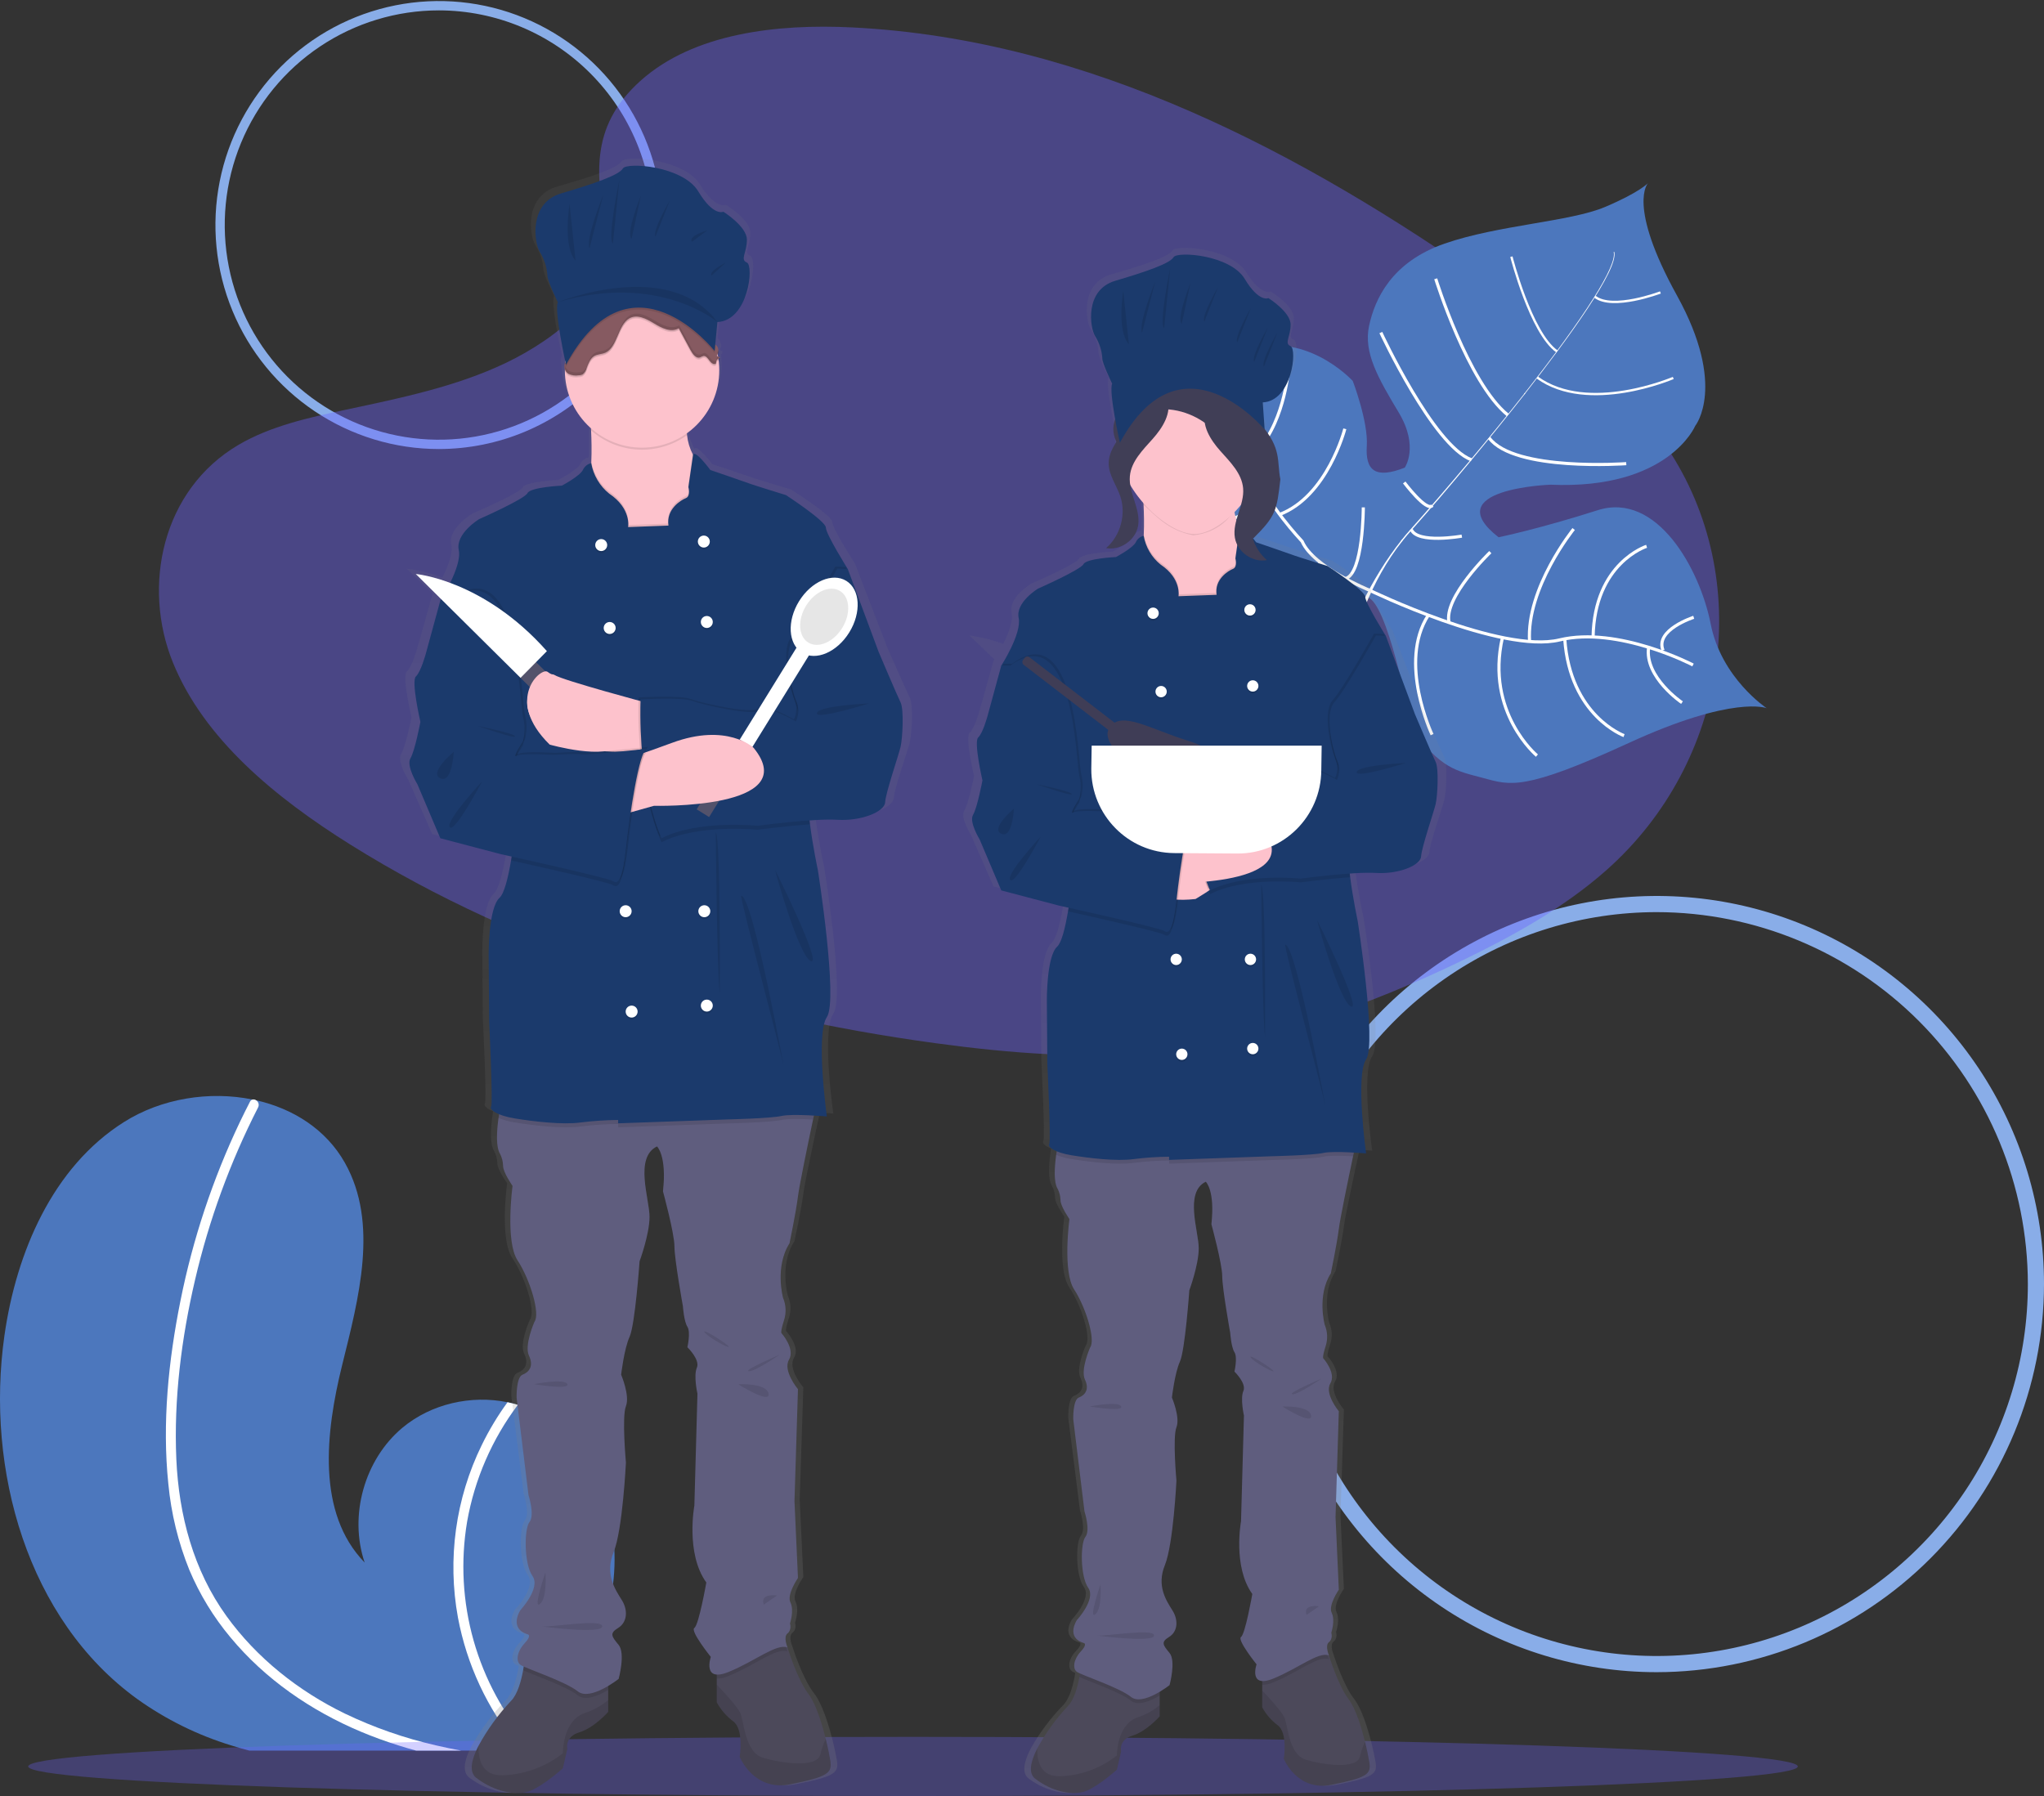 <svg width="165" height="145" viewBox="0 0 165 145" fill="none" xmlns="http://www.w3.org/2000/svg">
<rect x="0" y="0" width="165" height="145" fill="#333333" stroke="none"/>
<path d="M49.482 127.943C48.892 132.584 46.723 136.83 44.408 140.92C44.332 141.059 44.253 141.196 44.172 141.335H20.116C19.629 141.209 19.149 141.069 18.671 140.92C15.954 140.089 13.388 138.823 11.075 137.169C2.224 130.768 -1.181 118.672 0.357 107.834C1.314 101.101 4.257 94.226 9.99 90.6C13.017 88.681 16.905 88.058 20.389 88.771C20.48 88.787 20.571 88.808 20.664 88.827C23.662 89.504 26.333 91.188 27.852 93.9C30.585 98.773 28.958 104.811 27.614 110.235C26.275 115.659 25.548 122.151 29.436 126.152C28.152 122.359 29.419 117.835 32.486 115.27C34.802 113.336 38.028 112.61 40.969 113.211C41.251 113.271 41.529 113.34 41.802 113.423C42.462 113.617 43.099 113.885 43.7 114.221C48.286 116.792 50.143 122.712 49.482 127.943Z" fill="#4C77BD"/>
<path d="M35.218 140.92C35.885 141.076 36.554 141.213 37.226 141.336H33.589C33.113 141.207 32.639 141.07 32.169 140.92C31.136 140.596 30.119 140.224 29.117 139.804C25.101 138.112 21.401 135.573 18.602 132.193C17.233 130.556 16.116 128.723 15.286 126.755C14.386 124.53 13.814 122.185 13.588 119.795C13.081 114.89 13.598 109.85 14.565 105.033C15.563 100.04 17.174 95.191 19.36 90.596C19.623 90.045 19.895 89.498 20.176 88.954C20.195 88.909 20.224 88.869 20.261 88.838C20.298 88.806 20.342 88.783 20.389 88.771C20.485 88.752 20.584 88.772 20.664 88.827C20.761 88.883 20.833 88.974 20.865 89.082C20.897 89.189 20.887 89.305 20.836 89.405C18.582 93.818 16.873 98.491 15.748 103.321C14.646 108.032 14.021 112.961 14.234 117.806C14.437 122.332 15.615 126.784 18.288 130.485C20.729 133.864 24.099 136.529 27.828 138.343C30.187 139.476 32.666 140.341 35.218 140.92Z" fill="white"/>
<path d="M43.201 141.335H42.129C42.009 141.198 41.893 141.059 41.779 140.919C39.336 137.94 37.681 134.391 36.968 130.599C36.101 125.867 36.775 120.981 38.891 116.664C39.481 115.454 40.177 114.298 40.969 113.21C41.251 113.271 41.528 113.339 41.802 113.422C39.717 116.196 38.314 119.424 37.709 122.845C37.169 126.051 37.348 129.337 38.234 132.464C39.12 135.59 40.691 138.479 42.831 140.919C42.951 141.059 43.075 141.198 43.201 141.335Z" fill="white"/>
<path d="M133.739 135.005C127.556 135.005 121.512 133.167 116.371 129.724C111.231 126.281 107.224 121.387 104.858 115.662C102.492 109.936 101.873 103.636 103.079 97.558C104.285 91.479 107.262 85.896 111.634 81.514C116.006 77.132 121.576 74.148 127.64 72.939C133.704 71.73 139.99 72.35 145.702 74.722C151.414 77.093 156.297 81.109 159.732 86.262C163.167 91.415 165 97.473 165 103.671C164.991 111.978 161.694 119.943 155.833 125.817C149.973 131.691 142.027 134.996 133.739 135.005ZM133.739 73.642C127.814 73.642 122.022 75.403 117.095 78.703C112.168 82.002 108.329 86.692 106.061 92.179C103.794 97.666 103.2 103.704 104.356 109.529C105.512 115.354 108.365 120.705 112.555 124.904C116.745 129.104 122.083 131.964 127.894 133.122C133.706 134.281 139.729 133.686 145.204 131.414C150.678 129.141 155.357 125.292 158.649 120.354C161.94 115.416 163.697 109.61 163.697 103.671C163.688 95.709 160.529 88.077 154.913 82.447C149.297 76.818 141.682 73.651 133.739 73.642Z" fill="#89ADE8"/>
<path d="M35.432 36.254C31.864 36.254 28.376 35.193 25.409 33.206C22.442 31.219 20.129 28.394 18.764 25.09C17.398 21.785 17.041 18.149 17.737 14.641C18.433 11.133 20.151 7.911 22.675 5.381C25.198 2.852 28.413 1.13 31.913 0.432C35.412 -0.266 39.04 0.092 42.337 1.461C45.634 2.83 48.452 5.148 50.434 8.122C52.416 11.096 53.475 14.592 53.475 18.169C53.469 22.964 51.567 27.561 48.184 30.951C44.802 34.341 40.216 36.248 35.432 36.254ZM35.432 0.838C32.013 0.838 28.67 1.854 25.826 3.759C22.983 5.663 20.767 8.37 19.458 11.537C18.149 14.704 17.807 18.188 18.474 21.55C19.141 24.912 20.788 28 23.206 30.424C25.624 32.848 28.705 34.498 32.059 35.167C35.413 35.836 38.89 35.493 42.049 34.181C45.209 32.869 47.909 30.648 49.809 27.798C51.709 24.948 52.723 21.597 52.723 18.169C52.718 13.574 50.894 9.169 47.653 5.92C44.411 2.671 40.017 0.843 35.432 0.838Z" fill="#89ADE8"/>
<path opacity="0.3" d="M73.701 145.003C113.148 145.003 145.126 143.934 145.126 142.615C145.126 141.297 113.148 140.228 73.701 140.228C34.255 140.228 2.277 141.297 2.277 142.615C2.277 143.934 34.255 145.003 73.701 145.003Z" fill="#6C63FF"/>
<path opacity="0.4" d="M51.72 6.508C55.993 2.688 62.701 1.91 68.806 2.214C87.984 3.17 105.295 12.455 120.27 22.958C125.691 26.761 131.028 30.858 134.547 36.094C141.71 46.753 139.585 61.519 129.624 70.3C126.236 73.287 122.127 75.578 117.91 77.608C110.411 81.218 102.32 84.116 93.809 84.94C87.739 85.528 81.595 85.05 75.561 84.23C58.703 81.937 42.156 76.867 28.286 68.192C22.203 64.387 16.47 59.657 13.963 53.502C11.455 47.347 13.06 39.547 19.271 35.904C21.84 34.398 24.912 33.717 27.919 33.078C32.345 32.137 36.843 31.21 40.837 29.298C44.963 27.323 49.848 23.504 49.031 19.132C48.154 14.442 47.451 10.322 51.72 6.508Z" fill="#6C63FF"/>
<path d="M142.612 57.176C142.612 57.176 139.946 56.092 131.463 59.992C122.981 63.893 121.923 63.4 119.728 62.813C117.533 62.227 116.309 62.075 113.955 58.817C113.955 58.817 112.294 49.79 110.679 48.389C109.064 46.989 102.245 49.188 102.245 49.188C102.245 49.188 94.058 51.071 92.498 40.087C92.498 40.087 93.604 31.816 92.097 29.278C92.097 29.278 95.141 30.593 100.161 28.469C105.181 26.346 109.2 30.757 109.2 30.757C109.2 30.757 110.46 34.043 110.334 36.005C110.208 37.967 111.004 38.702 113.398 37.754C113.398 37.754 114.575 36.076 112.909 33.3C111.244 30.524 110.054 28.459 110.518 26.305C110.981 24.152 112.32 21.161 116.616 19.667C120.913 18.173 126.746 17.898 129.546 16.717C132.345 15.537 133.036 14.783 133.036 14.783C133.036 14.783 131.312 16.515 135.372 23.858C139.431 31.202 136.843 34.387 136.843 34.387C136.843 34.387 134.684 39.552 125.149 39.132C125.149 39.132 115.961 39.468 120.97 43.376C120.97 43.376 124.178 42.722 128.974 41.192C133.769 39.663 137.232 45.975 138.091 50.366C138.95 54.757 142.612 57.176 142.612 57.176Z" fill="#4C77BD"/>
<path d="M130.262 20.345L130.312 20.33C130.68 21.73 126.575 27.362 123.065 31.839L123.024 31.806C127.974 25.502 130.546 21.429 130.262 20.345Z" fill="white"/>
<path d="M123.095 31.721L123.118 31.776C120.313 35.351 116.788 39.613 113.965 42.78C113.696 43.081 113.428 43.397 113.171 43.721L113.091 43.655C113.343 43.331 113.617 43.013 113.887 42.712C116.707 39.557 120.288 35.298 123.095 31.721Z" fill="white"/>
<path d="M113.159 43.574L113.214 43.67C108.078 50.104 107.738 60.102 107.726 60.18L106.642 58.916C106.655 58.835 107.988 50.053 113.159 43.574Z" fill="white"/>
<path d="M136.667 53.688C136.667 53.688 130.619 50.528 125.892 51.665C121.165 52.803 110.533 47.646 110.533 47.646C110.533 47.646 106.022 45.808 105.115 43.712C105.115 43.712 102.018 40.426 101.839 38.73C101.66 37.034 98.649 32.759 96.684 32.595" stroke="white" stroke-width="0.252" stroke-miterlimit="10"/>
<path d="M135.778 56.728C135.778 56.728 132.729 54.666 133.084 52.264" stroke="white" stroke-width="0.252" stroke-miterlimit="10"/>
<path d="M131.1 59.391C131.1 59.391 126.738 57.803 126.312 51.575" stroke="white" stroke-width="0.252" stroke-miterlimit="10"/>
<path d="M124.067 61.003C124.067 61.003 119.899 57.535 121.283 51.473" stroke="white" stroke-width="0.252" stroke-miterlimit="10"/>
<path d="M115.603 59.31C115.603 59.31 112.831 53.47 115.298 49.671" stroke="white" stroke-width="0.252" stroke-miterlimit="10"/>
<path d="M136.725 49.838C136.725 49.838 133.573 50.849 134.248 52.507" stroke="white" stroke-width="0.252" stroke-miterlimit="10"/>
<path d="M132.92 44.107C132.92 44.107 128.699 45.449 128.601 51.438" stroke="white" stroke-width="0.252" stroke-miterlimit="10"/>
<path d="M127.033 42.711C127.033 42.711 123.191 47.469 123.473 51.792" stroke="white" stroke-width="0.252" stroke-miterlimit="10"/>
<path d="M120.305 44.577C120.305 44.577 116.49 48.238 116.976 50.273" stroke="white" stroke-width="0.252" stroke-miterlimit="10"/>
<path d="M118.005 43.285C118.005 43.285 114.426 43.928 113.925 42.749" stroke="white" stroke-width="0.252" stroke-miterlimit="10"/>
<path d="M113.355 38.953C113.355 38.953 115.162 41.354 115.623 40.816" stroke="white" stroke-width="0.252" stroke-miterlimit="10"/>
<path d="M131.277 37.433C131.277 37.433 122.255 38.09 120.214 35.36" stroke="white" stroke-width="0.252" stroke-miterlimit="10"/>
<path d="M111.468 26.849C111.468 26.849 115.699 35.962 118.776 37.122" stroke="white" stroke-width="0.252" stroke-miterlimit="10"/>
<path d="M115.898 22.508C115.898 22.508 118.496 30.891 121.716 33.507" stroke="white" stroke-width="0.252" stroke-miterlimit="10"/>
<path d="M135.072 30.514C135.072 30.514 128.213 33.467 124.095 30.479" stroke="white" stroke-width="0.189" stroke-miterlimit="10"/>
<path d="M122.006 20.722C122.006 20.722 123.574 26.882 125.685 28.371" stroke="white" stroke-width="0.189" stroke-miterlimit="10"/>
<path d="M134.036 23.611C134.036 23.611 130.181 25.077 128.745 23.955" stroke="white" stroke-width="0.189" stroke-miterlimit="10"/>
<path d="M110.052 40.965C110.052 40.965 110.052 46.337 108.595 46.718" stroke="white" stroke-width="0.252" stroke-miterlimit="10"/>
<path d="M98.135 47.924C98.135 47.924 103.931 48.429 106.594 45.424" stroke="white" stroke-width="0.252" stroke-miterlimit="10"/>
<path d="M108.56 34.62C108.56 34.62 107.159 40.067 103.293 41.536" stroke="white" stroke-width="0.252" stroke-miterlimit="10"/>
<path d="M94.663 42.186C94.663 42.186 98.76 43.614 102.285 39.977" stroke="white" stroke-width="0.252" stroke-miterlimit="10"/>
<path d="M104.001 29.935C104.001 29.935 103.616 34.561 101.108 36.727" stroke="white" stroke-width="0.252" stroke-miterlimit="10"/>
<path d="M94.819 35.135C94.819 35.135 98.218 35.158 99.014 34.045" stroke="white" stroke-width="0.252" stroke-miterlimit="10"/>
<path d="M73.445 56.324C73.153 55.757 71.609 52.233 71.609 52.233L69.021 45.509C69.021 45.509 67.185 42.674 67.185 42.148C67.185 41.621 63.847 39.515 63.847 39.515C63.847 39.515 61.135 38.705 60.926 38.624C60.717 38.543 57.504 37.477 57.504 37.477C57.504 37.477 56.239 35.808 56.059 36.244L56.058 36.245C56.052 36.234 56.045 36.225 56.039 36.213C55.78 35.729 55.616 35.199 55.556 34.653C55.549 34.605 55.543 34.553 55.537 34.503C56.371 33.936 57.054 33.175 57.527 32.283C58.001 31.392 58.251 30.399 58.255 29.39C58.255 29.124 58.237 28.858 58.202 28.595C58.225 28.58 58.249 28.568 58.274 28.557C58.325 28.534 58.312 28.516 58.274 28.497C58.287 28.49 58.3 28.482 58.313 28.477C58.383 28.447 58.336 28.424 58.27 28.397L58.274 28.395C58.368 28.354 58.249 28.326 58.153 28.283C58.148 28.255 58.143 28.227 58.138 28.199C58.159 28.146 58.172 28.09 58.176 28.032C58.184 28.036 58.192 28.041 58.201 28.045C58.224 27.941 58.224 27.832 58.199 27.728C58.193 27.749 58.186 27.77 58.178 27.79C58.184 27.696 58.164 27.602 58.121 27.517C58.079 27.433 58.014 27.362 57.935 27.311C57.93 27.307 57.925 27.302 57.92 27.298L58.097 25.481C60.706 25.357 61.164 20.905 60.569 20.657C59.974 20.41 60.569 19.874 60.569 18.802C60.569 17.73 58.6 16.535 58.6 16.535C58.6 16.535 57.776 16.947 56.495 14.886C55.213 12.824 50.497 12.495 50.177 13.03C49.856 13.566 47.75 14.267 45.004 15.051C42.257 15.834 42.76 19.091 43.218 19.792C43.595 20.371 43.816 21.039 43.859 21.729C43.859 22.142 44.729 23.873 44.729 23.873C44.455 24.473 45.153 27.76 45.359 28.694C45.356 28.723 45.353 28.752 45.35 28.78C45.348 28.783 45.346 28.785 45.344 28.788C45.334 28.803 45.325 28.819 45.318 28.835C45.273 28.932 45.258 29.04 45.275 29.145C45.26 29.26 45.276 29.377 45.322 29.484C45.337 30.364 45.54 31.23 45.917 32.026C46.294 32.821 46.836 33.526 47.506 34.094C47.51 34.15 47.513 34.206 47.516 34.264C47.554 35.027 47.576 35.93 47.536 36.793C47.534 36.837 47.53 36.881 47.528 36.925C47.377 36.955 47.234 37.021 47.113 37.117C46.992 37.213 46.895 37.337 46.83 37.477C46.571 37.976 45.069 38.745 45.069 38.745C45.069 38.745 42.44 38.867 42.189 39.353C41.939 39.839 38.142 41.459 38.142 41.459C38.142 41.459 36.139 42.634 36.431 43.97C36.583 44.669 36.155 45.754 35.711 46.631C34.782 46.278 33.816 46.036 32.83 45.911L34.958 47.952C34.913 48.022 34.887 48.061 34.887 48.061L33.677 52.354C33.677 52.354 33.259 53.853 32.842 54.217C32.425 54.582 33.218 57.903 33.218 57.903C33.218 57.903 32.759 60.252 32.383 60.86C32.008 61.467 32.967 62.966 32.967 62.966L34.887 67.34L39.978 68.636C39.978 68.636 40.317 68.708 40.865 68.826C40.848 68.931 40.83 69.035 40.812 69.138C40.567 70.532 40.245 71.813 39.853 72.16C38.893 73.011 38.935 76.818 38.935 76.818L38.976 82.205C38.976 82.205 39.31 88.847 39.143 89.09C39.038 89.243 39.249 89.494 39.807 89.718C39.791 89.818 39.776 89.92 39.761 90.023C39.604 91.125 39.534 92.382 39.894 92.938C40.051 93.238 40.137 93.571 40.145 93.91C40.145 94.436 40.938 95.53 40.938 95.53C40.938 95.53 40.312 100.026 41.355 101.565C42.398 103.104 43.274 105.899 42.774 106.547C42.774 106.547 41.897 108.45 42.315 109.301C42.732 110.151 42.315 110.637 41.772 110.84C41.23 111.042 41.276 112.703 41.276 112.703L42.273 120.601C42.273 120.601 42.815 122.221 42.356 122.788C41.897 123.355 41.897 126.19 42.607 127.162C43.316 128.134 41.605 129.916 41.605 129.916C41.605 129.916 40.562 131.415 42.231 131.901C42.231 131.901 42.565 131.982 41.939 132.63C41.313 133.278 41.188 134.088 41.605 134.372C41.692 134.424 41.782 134.469 41.876 134.507C41.86 134.603 41.844 134.702 41.824 134.808C41.664 135.653 41.361 136.755 40.812 137.288C39.748 138.382 38.83 139.609 38.08 140.94C37.507 142.028 37.257 143.047 37.891 143.525C39.394 144.659 41.313 145.024 42.44 144.578C43.566 144.133 45.152 142.756 45.152 142.756L45.528 141.176C45.528 141.176 45.277 140.204 46.529 139.84C47.781 139.475 48.95 138.179 48.95 138.179V136.079C49.253 135.906 49.545 135.714 49.826 135.506C49.826 135.506 50.41 133.44 49.826 132.752C49.242 132.063 49.033 131.82 49.784 131.375C50.535 130.929 50.637 129.957 50.086 129.106C49.534 128.256 48.657 127 49.409 125.218C50.16 123.436 50.435 117.968 50.435 117.968C50.435 117.968 50.085 114.242 50.435 113.392C50.786 112.541 50.035 110.84 50.035 110.84C50.035 110.84 50.285 108.734 50.744 107.762C51.203 106.79 51.578 101.646 51.578 101.646C51.578 101.646 52.413 99.459 52.413 98.041C52.413 96.624 51.12 93.221 53.039 92.33C53.039 92.33 53.874 93.059 53.54 95.975C53.54 95.975 54.5 99.378 54.5 100.431C54.5 101.484 55.209 105.291 55.209 105.291C55.209 105.291 55.292 106.506 55.584 106.952C55.877 107.397 55.584 108.612 55.584 108.612C55.584 108.612 56.669 109.625 56.377 110.273C56.085 110.921 56.428 112.382 56.428 112.382L56.169 121.451C56.169 121.451 55.418 125.34 57.17 127.689C57.17 127.689 56.544 131.132 56.169 131.375C55.793 131.618 57.546 133.724 57.546 133.724C57.546 133.724 57.06 135.088 58.047 135.155V137.409C58.389 138.016 58.859 138.542 59.424 138.949C60.342 139.597 59.966 141.824 59.966 141.824C59.966 141.824 61.135 144.659 64.222 144.052C67.31 143.444 67.728 143.161 67.561 142.148C67.501 141.779 67.367 141.119 67.175 140.371C66.843 139.07 66.334 137.5 65.725 136.726C64.765 135.506 63.972 132.954 63.972 132.954C63.972 132.954 63.596 132.104 63.972 131.82C64.348 131.537 64.181 131.01 64.181 131.01C64.181 131.01 64.546 129.957 64.218 129.309C63.889 128.661 64.848 127.324 64.848 127.324L64.556 121.087L64.848 112.014C64.848 112.014 63.555 110.516 64.097 109.625C64.64 108.734 63.471 107.478 63.471 107.478C63.471 107.478 63.346 107.438 63.68 106.425C63.88 105.828 63.85 105.178 63.596 104.603C63.596 104.603 62.887 102.091 64.139 100.188C64.139 100.188 64.681 97.677 64.848 96.38C64.964 95.48 65.685 92.115 66.114 90.146C66.138 90.035 66.161 89.929 66.183 89.827C66.801 89.861 67.269 89.9 67.269 89.9C67.269 89.9 66.309 83.217 67.269 81.84C68.228 80.463 66.518 69.932 66.518 69.932C66.518 69.932 66.109 68.092 65.857 66.214C65.842 66.107 65.829 66 65.816 65.894C66.591 65.831 67.368 65.814 68.145 65.842C70.148 65.963 72.109 65.194 72.151 64.424C72.193 63.654 73.278 60.617 73.445 59.928C73.612 59.24 73.737 56.891 73.445 56.324Z" fill="url(#paint0_linear_17_25760)"/>
<path d="M49.096 134.458V138.208C49.096 138.208 47.97 139.499 46.764 139.861C45.557 140.224 45.798 141.192 45.798 141.192L45.437 142.765C45.437 142.765 43.909 144.136 42.823 144.58C41.737 145.023 39.888 144.66 38.44 143.531C37.829 143.055 38.07 142.041 38.622 140.957C39.341 139.637 40.226 138.415 41.255 137.321C41.784 136.79 42.075 135.693 42.23 134.851C42.344 134.221 42.381 133.732 42.381 133.732L49.096 134.458Z" fill="#4C495A"/>
<path opacity="0.1" d="M49.096 137.256V138.208C49.096 138.208 47.97 139.498 46.764 139.861C45.557 140.224 45.798 141.192 45.798 141.192L45.437 142.765C45.437 142.765 43.909 144.136 42.823 144.58C41.737 145.023 39.888 144.66 38.44 143.531C37.829 143.055 38.07 142.041 38.622 140.957C38.596 142.095 38.932 143.375 40.571 143.329C42.34 143.273 44.045 142.651 45.437 141.555C45.437 141.555 45.396 138.894 47.246 138.289C47.922 138.065 48.55 137.715 49.096 137.256Z" fill="black"/>
<path d="M63.812 144.055C60.837 144.66 59.711 141.837 59.711 141.837C59.711 141.837 60.073 139.619 59.188 138.974C58.641 138.565 58.189 138.042 57.861 137.442V133.732L61.48 131.151L63.439 132.89L63.571 133.006C63.571 133.006 64.335 135.546 65.26 136.761C65.847 137.532 66.337 139.095 66.657 140.39C66.842 141.136 66.971 141.792 67.029 142.16C67.19 143.168 66.788 143.45 63.812 144.055Z" fill="#4C495A"/>
<path opacity="0.1" d="M63.812 144.055C60.837 144.66 59.711 141.837 59.711 141.837C59.711 141.837 60.073 139.619 59.188 138.974C58.641 138.565 58.189 138.042 57.861 137.442V136.004C58.435 136.613 59.518 137.79 59.751 138.288C60.073 138.974 60.113 141.474 61.601 141.918C63.089 142.361 65.984 142.765 66.225 141.636C66.325 141.206 66.47 140.789 66.657 140.39C66.842 141.135 66.971 141.792 67.029 142.16C67.19 143.168 66.788 143.45 63.812 144.055Z" fill="black"/>
<path opacity="0.1" d="M42.381 133.732L49.096 134.458V136.44C48.338 136.89 47.252 137.368 46.643 136.877C45.742 136.155 43.064 135.237 42.23 134.851C42.344 134.221 42.381 133.732 42.381 133.732Z" fill="black"/>
<path opacity="0.1" d="M63.571 133.328C62.646 133.006 60.998 134.417 58.826 135.304C58.525 135.447 58.195 135.521 57.861 135.521V133.732L61.48 131.151L63.439 132.89C63.469 133.04 63.514 133.187 63.571 133.328Z" fill="black"/>
<path d="M65.943 88.93C65.943 88.93 65.816 89.523 65.634 90.385C65.221 92.345 64.526 95.695 64.415 96.592C64.254 97.882 63.732 100.382 63.732 100.382C62.525 102.278 63.209 104.778 63.209 104.778C63.453 105.353 63.482 105.998 63.289 106.593C62.968 107.601 63.088 107.641 63.088 107.641C63.088 107.641 64.214 108.891 63.691 109.778C63.169 110.666 64.415 112.158 64.415 112.158L64.134 121.191L64.415 127.401C64.415 127.401 63.49 128.731 63.807 129.377C64.124 130.022 63.772 131.07 63.772 131.07C63.772 131.07 63.933 131.595 63.571 131.877C63.209 132.159 63.571 133.006 63.571 133.006C62.646 132.683 60.997 134.095 58.826 134.982C56.655 135.869 57.379 133.772 57.379 133.772C57.379 133.772 55.69 131.675 56.052 131.433C56.414 131.191 57.017 127.764 57.017 127.764C55.328 125.425 56.052 121.553 56.052 121.553L56.301 112.524C56.301 112.524 55.971 111.069 56.253 110.424C56.534 109.778 55.489 108.77 55.489 108.77C55.489 108.77 55.77 107.56 55.489 107.117C55.207 106.673 55.127 105.463 55.127 105.463C55.127 105.463 54.443 101.673 54.443 100.624C54.443 99.576 53.519 96.189 53.519 96.189C53.84 93.285 53.036 92.559 53.036 92.559C51.186 93.446 52.433 96.834 52.433 98.245C52.433 99.657 51.629 101.834 51.629 101.834C51.629 101.834 51.267 106.956 50.825 107.923C50.382 108.891 50.141 110.988 50.141 110.988C50.141 110.988 50.865 112.682 50.527 113.529C50.189 114.376 50.527 118.085 50.527 118.085C50.527 118.085 50.262 123.529 49.538 125.304C48.814 127.078 49.658 128.328 50.191 129.175C50.722 130.022 50.623 130.99 49.9 131.433C49.176 131.877 49.377 132.119 49.94 132.804C50.503 133.49 49.94 135.547 49.94 135.547C49.94 135.547 47.648 137.361 46.643 136.555C45.638 135.748 42.421 134.7 42.019 134.417C41.617 134.135 41.737 133.329 42.34 132.683C42.944 132.038 42.622 131.958 42.622 131.958C41.014 131.474 42.019 129.982 42.019 129.982C42.019 129.982 43.667 128.207 42.984 127.239C42.3 126.272 42.3 123.449 42.742 122.884C43.185 122.32 42.662 120.707 42.662 120.707L41.702 112.843C41.702 112.843 41.657 111.19 42.18 110.988C42.702 110.786 43.104 110.303 42.702 109.456C42.3 108.609 43.145 106.714 43.145 106.714C43.627 106.068 42.783 103.286 41.778 101.754C40.772 100.221 41.375 95.745 41.375 95.745C41.375 95.745 40.611 94.656 40.611 94.132C40.604 93.795 40.522 93.465 40.37 93.164C40.023 92.611 40.09 91.359 40.242 90.262C40.388 89.201 40.611 88.285 40.611 88.285L65.943 88.93Z" fill="#5F5D7E"/>
<path d="M58.062 43.241L50.141 45.096C50.141 45.096 46.241 41.789 47.206 40.015C47.537 39.405 47.683 38.364 47.733 37.264C47.772 36.405 47.751 35.506 47.714 34.746C47.658 33.648 47.568 32.837 47.568 32.837C47.568 32.837 55.69 28.239 55.408 32.837C55.351 33.602 55.369 34.371 55.462 35.134C55.519 35.676 55.676 36.203 55.926 36.687C56.361 37.463 56.896 37.474 56.896 37.474L58.062 43.241Z" fill="#FDC2CC"/>
<path opacity="0.1" d="M55.461 35.134C54.316 35.957 52.927 36.367 51.52 36.297C50.113 36.227 48.771 35.68 47.714 34.746C47.657 33.648 47.567 32.837 47.567 32.837C47.567 32.837 55.69 28.239 55.408 32.837C55.351 33.602 55.369 34.371 55.461 35.134Z" fill="black"/>
<path d="M51.83 36.143C55.272 36.143 58.062 33.345 58.062 29.893C58.062 26.441 55.272 23.642 51.83 23.642C48.388 23.642 45.597 26.441 45.597 29.893C45.597 33.345 48.388 36.143 51.83 36.143Z" fill="#FDC2CC"/>
<path opacity="0.1" d="M58.062 43.241L50.141 45.096C50.141 45.096 46.241 41.789 47.206 40.015C47.537 39.405 47.683 38.365 47.733 37.264C47.908 38.221 48.42 39.083 49.176 39.692C50.985 40.902 50.704 42.394 50.704 42.394L53.961 42.273C53.76 40.942 54.966 40.216 55.368 40.055C55.77 39.894 55.569 39.168 55.569 39.168L55.926 36.687C56.361 37.463 56.896 37.474 56.896 37.474L58.062 43.241Z" fill="black"/>
<path opacity="0.1" d="M65.943 88.93C65.943 88.93 65.816 89.523 65.635 90.385C64.76 90.338 63.603 90.304 63.088 90.422C62.204 90.624 58.666 90.704 58.666 90.704L49.9 91.016V90.745C48.892 90.753 47.885 90.82 46.884 90.946C45.397 91.148 43.064 90.865 41.577 90.624C41.119 90.558 40.67 90.436 40.242 90.262C40.388 89.201 40.612 88.285 40.612 88.285L65.943 88.93Z" fill="black"/>
<path d="M65.26 63.323C65.133 64.076 65.226 65.324 65.387 66.557C65.63 68.426 66.024 70.259 66.024 70.259C66.024 70.259 67.672 80.743 66.748 82.115C65.823 83.486 66.748 90.139 66.748 90.139C66.748 90.139 63.973 89.897 63.089 90.099C62.204 90.301 58.666 90.381 58.666 90.381L49.9 90.693V90.422C48.892 90.43 47.885 90.497 46.884 90.623C45.397 90.825 43.065 90.543 41.577 90.301C40.089 90.059 39.486 89.575 39.647 89.333C39.808 89.091 39.486 82.477 39.486 82.477L39.446 77.114C39.446 77.114 39.406 73.323 40.33 72.477C40.708 72.131 41.019 70.856 41.255 69.468C41.594 67.46 41.778 65.218 41.778 65.218L35.666 48.805L35.545 48.483C35.545 48.483 37.315 45.741 37.033 44.41C36.752 43.079 38.682 41.91 38.682 41.91C38.682 41.91 42.341 40.297 42.582 39.813C42.823 39.329 45.356 39.208 45.356 39.208C45.356 39.208 46.804 38.442 47.053 37.945C47.114 37.806 47.207 37.684 47.324 37.588C47.441 37.492 47.579 37.426 47.727 37.395C47.898 38.363 48.412 39.237 49.176 39.853C50.986 41.063 50.704 42.555 50.704 42.555L53.961 42.434C53.76 41.103 54.966 40.377 55.368 40.216C55.77 40.055 55.569 39.329 55.569 39.329L55.946 36.717C56.12 36.283 57.339 37.945 57.339 37.945C57.339 37.945 60.435 39.006 60.636 39.087C60.837 39.167 63.45 39.974 63.45 39.974C63.45 39.974 66.667 42.071 66.667 42.595C66.667 43.119 68.436 45.942 68.436 45.942C68.436 45.942 68.415 46.055 68.377 46.262C67.968 48.484 65.554 61.589 65.26 63.323Z" fill="#1B3A6C"/>
<path d="M52.393 56.79C52.393 56.79 45.437 54.935 44.753 54.491C44.069 54.047 40.048 56.628 44.954 60.137C44.954 60.137 50.953 61.387 52.557 60.137C54.162 58.887 52.393 56.79 52.393 56.79Z" fill="#FDC2CC"/>
<path opacity="0.1" d="M67.431 45.741L68.275 45.781L70.768 52.475C70.768 52.475 72.256 55.983 72.537 56.548C72.819 57.113 72.698 59.452 72.537 60.137C72.376 60.823 71.331 63.847 71.291 64.613C71.251 65.379 69.361 66.146 67.431 66.025C65.501 65.904 60.997 66.508 60.997 66.508C60.997 66.508 56.188 66.004 53.237 67.517C53.237 67.517 51.347 63.605 51.548 56.306C51.548 56.306 54.886 56.105 55.73 56.427C56.574 56.75 60.676 57.677 61.198 57.193C61.721 56.709 64.093 58.08 64.093 58.08C64.214 57.815 64.277 57.526 64.277 57.234C64.277 56.941 64.214 56.653 64.093 56.387C63.691 55.419 63.008 52.395 63.892 51.427C64.777 50.459 67.431 45.741 67.431 45.741Z" fill="black"/>
<path opacity="0.1" d="M65.387 66.557C63.391 66.693 61.158 66.993 61.158 66.993C61.158 66.993 56.349 66.488 53.398 68.001C53.398 68.001 51.508 64.089 51.709 56.791C51.709 56.791 55.047 56.589 55.891 56.911C56.735 57.234 60.837 58.162 61.359 57.678C61.882 57.194 64.254 58.565 64.254 58.565C64.375 58.299 64.438 58.01 64.438 57.718C64.438 57.426 64.375 57.137 64.254 56.871C63.852 55.903 63.169 52.879 64.053 51.911C64.938 50.943 67.592 46.225 67.592 46.225L68.377 46.262C67.968 48.485 65.554 61.589 65.26 63.323C65.133 64.076 65.226 65.325 65.387 66.557Z" fill="black"/>
<path d="M67.592 45.902L68.436 45.942L70.929 52.636C70.929 52.636 72.417 56.145 72.698 56.709C72.98 57.274 72.859 59.613 72.698 60.298C72.537 60.984 71.492 64.008 71.452 64.774C71.412 65.54 69.522 66.307 67.592 66.186C65.662 66.065 61.158 66.67 61.158 66.67C61.158 66.67 56.349 66.165 53.398 67.678C53.398 67.678 51.508 63.766 51.709 56.467C51.709 56.467 55.047 56.266 55.891 56.588C56.735 56.911 60.837 57.838 61.359 57.354C61.882 56.87 64.254 58.242 64.254 58.242C64.375 57.976 64.438 57.687 64.438 57.395C64.438 57.103 64.375 56.814 64.254 56.548C63.852 55.58 63.169 52.556 64.053 51.588C64.938 50.62 67.592 45.902 67.592 45.902Z" fill="#1B3A6C"/>
<path d="M59.097 60.714L60.1 61.337L65.691 52.282L64.688 51.658L59.097 60.714Z" fill="white"/>
<path d="M68.558 51.055C69.546 49.455 69.44 47.594 68.32 46.899C67.201 46.204 65.493 46.938 64.504 48.538C63.516 50.139 63.623 51.999 64.742 52.695C65.861 53.39 67.57 52.656 68.558 51.055Z" fill="white"/>
<path opacity="0.1" d="M67.986 50.7C68.695 49.551 68.619 48.215 67.815 47.716C67.012 47.217 65.785 47.744 65.076 48.893C64.367 50.042 64.443 51.378 65.247 51.877C66.05 52.375 67.276 51.849 67.986 50.7Z" fill="black"/>
<path d="M56.239 65.343L57.242 65.966L60.721 60.331L59.718 59.708L56.239 65.343Z" fill="#53526B"/>
<path d="M50.342 65.743L52.795 65.057C52.795 65.057 64.898 65.38 60.837 60.379C60.837 60.379 58.706 58.323 54.242 59.976C49.779 61.63 48.533 61.831 48.533 61.831L50.342 65.743Z" fill="#FDC2CC"/>
<path opacity="0.1" d="M48.533 44.652C48.799 44.652 49.015 44.435 49.015 44.168C49.015 43.901 48.799 43.684 48.533 43.684C48.266 43.684 48.05 43.901 48.05 44.168C48.05 44.435 48.266 44.652 48.533 44.652Z" fill="black"/>
<path opacity="0.1" d="M56.816 44.37C57.082 44.37 57.298 44.153 57.298 43.886C57.298 43.618 57.082 43.402 56.816 43.402C56.549 43.402 56.333 43.618 56.333 43.886C56.333 44.153 56.549 44.37 56.816 44.37Z" fill="black"/>
<path d="M48.533 44.491C48.799 44.491 49.015 44.274 49.015 44.007C49.015 43.74 48.799 43.523 48.533 43.523C48.266 43.523 48.05 43.74 48.05 44.007C48.05 44.274 48.266 44.491 48.533 44.491Z" fill="white"/>
<path opacity="0.1" d="M49.216 51.346C49.483 51.346 49.699 51.13 49.699 50.862C49.699 50.595 49.483 50.378 49.216 50.378C48.95 50.378 48.734 50.595 48.734 50.862C48.734 51.13 48.95 51.346 49.216 51.346Z" fill="black"/>
<path opacity="0.1" d="M57.057 50.862C57.323 50.862 57.539 50.646 57.539 50.378C57.539 50.111 57.323 49.895 57.057 49.895C56.79 49.895 56.574 50.111 56.574 50.378C56.574 50.646 56.79 50.862 57.057 50.862Z" fill="black"/>
<path d="M49.216 51.185C49.482 51.185 49.698 50.968 49.698 50.701C49.698 50.434 49.482 50.217 49.216 50.217C48.949 50.217 48.733 50.434 48.733 50.701C48.733 50.968 48.949 51.185 49.216 51.185Z" fill="white"/>
<path opacity="0.1" d="M56.856 74.213C57.123 74.213 57.339 73.997 57.339 73.73C57.339 73.462 57.123 73.246 56.856 73.246C56.59 73.246 56.373 73.462 56.373 73.73C56.373 73.997 56.59 74.213 56.856 74.213Z" fill="black"/>
<path opacity="0.1" d="M50.505 74.213C50.772 74.213 50.988 73.997 50.988 73.73C50.988 73.462 50.772 73.246 50.505 73.246C50.239 73.246 50.023 73.462 50.023 73.73C50.023 73.997 50.239 74.213 50.505 74.213Z" fill="black"/>
<path d="M56.856 74.052C57.123 74.052 57.339 73.836 57.339 73.568C57.339 73.301 57.123 73.085 56.856 73.085C56.59 73.085 56.373 73.301 56.373 73.568C56.373 73.836 56.59 74.052 56.856 74.052Z" fill="white"/>
<path opacity="0.1" d="M50.988 82.316C51.255 82.316 51.471 82.099 51.471 81.832C51.471 81.565 51.255 81.348 50.988 81.348C50.722 81.348 50.506 81.565 50.506 81.832C50.506 82.099 50.722 82.316 50.988 82.316Z" fill="black"/>
<path opacity="0.1" d="M57.057 81.833C57.323 81.833 57.539 81.616 57.539 81.349C57.539 81.081 57.323 80.865 57.057 80.865C56.79 80.865 56.574 81.081 56.574 81.349C56.574 81.616 56.79 81.833 57.057 81.833Z" fill="black"/>
<path d="M50.988 82.155C51.255 82.155 51.471 81.939 51.471 81.671C51.471 81.404 51.255 81.188 50.988 81.188C50.722 81.188 50.506 81.404 50.506 81.671C50.506 81.939 50.722 82.155 50.988 82.155Z" fill="white"/>
<path d="M50.505 74.052C50.772 74.052 50.988 73.836 50.988 73.568C50.988 73.301 50.772 73.085 50.505 73.085C50.239 73.085 50.023 73.301 50.023 73.568C50.023 73.836 50.239 74.052 50.505 74.052Z" fill="white"/>
<path d="M57.057 81.671C57.323 81.671 57.539 81.455 57.539 81.188C57.539 80.92 57.323 80.704 57.057 80.704C56.79 80.704 56.574 80.92 56.574 81.188C56.574 81.455 56.79 81.671 57.057 81.671Z" fill="white"/>
<path d="M56.816 44.208C57.082 44.208 57.298 43.991 57.298 43.724C57.298 43.457 57.082 43.24 56.816 43.24C56.549 43.24 56.333 43.457 56.333 43.724C56.333 43.991 56.549 44.208 56.816 44.208Z" fill="white"/>
<path d="M57.057 50.701C57.323 50.701 57.539 50.484 57.539 50.217C57.539 49.95 57.323 49.733 57.057 49.733C56.79 49.733 56.574 49.95 56.574 50.217C56.574 50.484 56.79 50.701 57.057 50.701Z" fill="white"/>
<path opacity="0.1" d="M57.781 67.194C57.781 67.194 57.861 78.243 58.102 80.219C58.102 80.219 58.19 67.715 57.781 67.194Z" fill="black"/>
<path opacity="0.1" d="M59.831 72.316C59.666 72.316 63.129 85.26 63.289 86.188C63.45 87.115 60.797 72.316 59.831 72.316Z" fill="black"/>
<path opacity="0.1" d="M62.565 70.219C62.565 70.34 64.496 77.235 65.46 77.598C66.425 77.961 62.565 70.219 62.565 70.219Z" fill="black"/>
<path opacity="0.1" d="M70.165 56.79C70.165 56.79 66.064 56.973 65.943 57.567C65.822 58.161 70.165 56.79 70.165 56.79Z" fill="black"/>
<path opacity="0.1" d="M62.928 109.375C62.928 109.375 59.992 110.625 60.435 110.706C60.877 110.786 62.928 109.375 62.928 109.375Z" fill="black"/>
<path opacity="0.1" d="M56.856 107.52C56.742 107.262 58.826 108.568 58.826 108.73C58.826 108.891 57.017 107.883 56.856 107.52Z" fill="black"/>
<path opacity="0.1" d="M59.59 111.755C59.59 111.755 61.882 111.639 62.043 112.523C62.203 113.408 59.59 111.755 59.59 111.755Z" fill="black"/>
<path opacity="0.1" d="M43.105 111.75C43.105 111.75 45.597 111.261 45.798 111.75C45.999 112.238 43.105 111.75 43.105 111.75Z" fill="black"/>
<path opacity="0.1" d="M44.029 126.957C44.029 126.957 44.193 129.014 43.588 129.498C42.984 129.981 44.029 126.957 44.029 126.957Z" fill="black"/>
<path opacity="0.1" d="M43.725 131.312C44.512 131.393 48.653 130.667 48.613 131.312C48.573 131.957 43.725 131.312 43.725 131.312Z" fill="black"/>
<path opacity="0.1" d="M62.726 128.812C62.726 128.812 61.314 128.594 61.658 129.55L62.726 128.812Z" fill="black"/>
<path opacity="0.1" d="M36.47 48.321H35.706L34.54 52.596C34.54 52.596 34.138 54.088 33.736 54.451C33.334 54.814 34.098 58.121 34.098 58.121C34.098 58.121 33.655 60.459 33.294 61.064C32.932 61.669 33.856 63.161 33.856 63.161L35.706 67.516L40.611 68.807C40.611 68.807 49.256 70.702 49.658 70.985C50.061 71.267 50.422 70.864 50.704 68.242C50.985 65.621 51.749 60.54 52.352 60.298C52.352 60.298 47.527 60.822 47.125 60.742C46.723 60.661 44.793 60.782 44.793 60.782C44.793 60.782 42.26 60.621 41.858 60.863C41.456 61.105 42.381 59.691 42.381 59.691C42.55 59.044 42.55 58.364 42.381 57.717C42.099 56.629 41.938 44.289 36.47 48.321Z" fill="black"/>
<path opacity="0.1" d="M52.192 60.783C51.589 61.025 50.825 66.106 50.543 68.727C50.262 71.348 49.9 71.751 49.498 71.469C49.171 71.24 43.409 69.946 41.255 69.469C41.594 67.461 41.778 65.218 41.778 65.218L35.666 48.806H36.309C41.778 44.773 41.939 57.113 42.22 58.202C42.389 58.849 42.389 59.529 42.22 60.176C42.22 60.176 41.295 61.589 41.697 61.347C42.099 61.105 44.633 61.267 44.633 61.267C44.633 61.267 46.563 61.145 46.965 61.226C47.367 61.307 52.192 60.783 52.192 60.783Z" fill="black"/>
<path d="M36.309 48.483H35.545L34.379 52.757C34.379 52.757 33.977 54.249 33.575 54.612C33.173 54.975 33.937 58.282 33.937 58.282C33.937 58.282 33.495 60.621 33.133 61.226C32.771 61.83 33.696 63.322 33.696 63.322L35.545 67.678L40.451 68.968C40.451 68.968 49.096 70.863 49.498 71.146C49.9 71.428 50.262 71.025 50.543 68.404C50.825 65.782 51.589 60.701 52.192 60.459C52.192 60.459 47.367 60.984 46.965 60.903C46.563 60.822 44.633 60.943 44.633 60.943C44.633 60.943 42.099 60.782 41.697 61.024C41.295 61.266 42.22 59.853 42.22 59.853C42.389 59.206 42.389 58.526 42.22 57.879C41.939 56.79 41.778 44.45 36.309 48.483Z" fill="#1B3A6C"/>
<path opacity="0.1" d="M38.923 63.081C38.923 63.081 36.712 67.274 36.309 66.79C35.907 66.307 38.923 63.081 38.923 63.081Z" fill="black"/>
<path opacity="0.1" d="M36.631 60.692C36.631 60.692 34.58 62.395 35.545 62.839C36.51 63.282 36.631 60.692 36.631 60.692Z" fill="black"/>
<path opacity="0.1" d="M38.561 58.605C38.722 58.645 41.536 59.206 41.577 59.449C41.617 59.693 38.561 58.605 38.561 58.605Z" fill="black"/>
<path opacity="0.1" d="M58.08 29.064C57.993 29.095 57.918 29.154 57.868 29.232C57.818 29.311 57.796 29.403 57.805 29.496C57.641 29.641 57.411 29.47 57.277 29.285C57.142 29.101 56.99 28.873 56.785 28.899C56.688 28.93 56.594 28.97 56.504 29.017C56.182 29.12 55.91 28.741 55.73 28.409C55.417 27.826 55.103 27.245 54.789 26.663C54.16 27.03 53.417 26.646 52.793 26.267C52.169 25.887 51.426 25.502 50.796 25.868C49.871 26.404 49.837 28.189 48.879 28.63C48.57 28.772 48.211 28.741 47.925 28.936C47.642 29.13 47.489 29.502 47.362 29.859C47.315 30.062 47.204 30.244 47.047 30.38C46.946 30.432 46.835 30.459 46.722 30.459C46.438 30.507 46.145 30.466 45.885 30.341C45.749 30.255 45.646 30.125 45.594 29.973C45.541 29.82 45.542 29.654 45.596 29.502C45.603 29.486 45.612 29.471 45.622 29.456C45.725 29.331 45.817 29.197 45.898 29.057C45.995 28.801 45.856 28.502 45.887 28.225C45.937 27.751 46.437 27.501 46.522 27.034C46.558 26.852 46.521 26.657 46.554 26.473C46.559 26.449 46.566 26.425 46.574 26.402L46.279 26.605C46.609 26.22 46.775 25.684 47.016 25.216C47.284 24.704 47.653 24.252 48.1 23.887C48.547 23.522 49.064 23.251 49.618 23.092C50.667 22.786 51.775 22.869 52.834 23.129C53.84 23.381 54.804 23.779 55.695 24.312C56.013 24.483 56.296 24.713 56.528 24.991C56.722 25.278 56.888 25.585 57.022 25.905C57.334 26.554 58.186 27.154 57.507 27.244C56.943 27.32 57.458 27.717 57.754 27.985C57.82 28.037 57.878 28.1 57.924 28.172C57.973 28.274 57.996 28.387 57.989 28.5C57.983 28.613 57.949 28.722 57.889 28.818C57.774 28.964 58.238 28.993 58.08 29.064Z" fill="black"/>
<path d="M58.08 28.902C57.993 28.933 57.918 28.993 57.868 29.071C57.818 29.149 57.796 29.242 57.805 29.335C57.641 29.48 57.411 29.309 57.277 29.123C57.142 28.94 56.99 28.712 56.785 28.738C56.688 28.769 56.594 28.808 56.504 28.856C56.182 28.959 55.91 28.58 55.73 28.248C55.417 27.665 55.103 27.084 54.789 26.502C54.16 26.868 53.417 26.485 52.793 26.105C52.169 25.726 51.426 25.341 50.796 25.707C49.871 26.243 49.837 28.028 48.879 28.469C48.57 28.61 48.211 28.58 47.925 28.775C47.642 28.969 47.489 29.341 47.362 29.698C47.315 29.901 47.204 30.083 47.047 30.219C46.946 30.271 46.835 30.298 46.722 30.298C46.438 30.346 46.145 30.305 45.885 30.18C45.749 30.094 45.646 29.964 45.594 29.812C45.541 29.659 45.542 29.493 45.596 29.341C45.603 29.325 45.612 29.309 45.622 29.294C45.725 29.169 45.817 29.036 45.898 28.896C45.995 28.64 45.856 28.341 45.887 28.064C45.937 27.59 46.437 27.339 46.522 26.873C46.558 26.691 46.521 26.496 46.554 26.312C46.559 26.288 46.566 26.264 46.574 26.241L46.279 26.444C46.609 26.059 46.775 25.523 47.016 25.055C47.284 24.543 47.653 24.091 48.1 23.726C48.547 23.361 49.064 23.09 49.618 22.931C50.667 22.625 51.775 22.708 52.834 22.968C53.84 23.22 54.804 23.618 55.695 24.151C56.013 24.322 56.296 24.552 56.528 24.83C56.722 25.117 56.888 25.424 57.022 25.744C57.334 26.393 58.186 26.993 57.508 27.083C56.943 27.159 57.458 27.556 57.754 27.823C57.82 27.876 57.878 27.939 57.924 28.011C57.973 28.113 57.996 28.225 57.989 28.338C57.983 28.452 57.949 28.561 57.889 28.657C57.774 28.802 58.238 28.831 58.08 28.902Z" fill="#865A61"/>
<path opacity="0.1" d="M57.753 27.823L57.689 28.503C57.689 28.503 50.94 19.924 45.691 29.611C45.691 29.611 45.665 29.493 45.622 29.294C45.725 29.169 45.817 29.036 45.898 28.896C45.995 28.64 45.856 28.341 45.887 28.064C45.937 27.59 46.437 27.339 46.522 26.873C46.558 26.691 46.521 26.496 46.554 26.312C46.559 26.288 46.566 26.264 46.574 26.241L46.279 26.444C46.609 26.059 46.775 25.523 47.016 25.055C47.284 24.543 47.653 24.091 48.1 23.726C48.547 23.361 49.064 23.09 49.618 22.931C50.667 22.625 51.775 22.708 52.834 22.968C53.84 23.22 54.804 23.618 55.695 24.151C56.013 24.322 56.296 24.552 56.528 24.83C56.722 25.117 56.888 25.424 57.022 25.744C57.334 26.393 58.186 26.993 57.507 27.083C56.943 27.159 57.458 27.556 57.753 27.823Z" fill="black"/>
<g opacity="0.1">
<path d="M57.92 28.815C57.887 28.852 57.862 28.897 57.849 28.945C57.836 28.994 57.834 29.045 57.843 29.094C57.679 29.239 57.449 29.068 57.316 28.883C57.181 28.699 57.028 28.471 56.824 28.497C56.727 28.528 56.633 28.568 56.542 28.615C56.221 28.718 55.949 28.339 55.769 28.007C55.455 27.424 55.141 26.843 54.828 26.262C54.199 26.628 53.456 26.244 52.832 25.865C52.208 25.486 51.465 25.1 50.834 25.466C49.909 26.002 49.876 27.788 48.917 28.228C48.608 28.37 48.249 28.339 47.963 28.534C47.68 28.728 47.527 29.101 47.4 29.457C47.353 29.66 47.243 29.842 47.085 29.978C46.985 30.03 46.873 30.058 46.76 30.057C46.476 30.105 46.184 30.064 45.924 29.939C45.768 29.836 45.656 29.677 45.61 29.496C45.578 29.64 45.591 29.791 45.647 29.928C45.703 30.065 45.8 30.181 45.924 30.262C46.184 30.387 46.476 30.428 46.76 30.38C46.873 30.38 46.985 30.353 47.085 30.301C47.243 30.165 47.353 29.983 47.4 29.78C47.527 29.423 47.68 29.05 47.963 28.857C48.249 28.662 48.608 28.692 48.917 28.55C49.876 28.11 49.909 26.324 50.834 25.789C51.465 25.423 52.208 25.808 52.832 26.187C53.456 26.566 54.199 26.95 54.828 26.584C55.141 27.165 55.455 27.747 55.769 28.329C55.949 28.662 56.221 29.041 56.542 28.938C56.633 28.89 56.727 28.851 56.824 28.82C57.028 28.794 57.181 29.021 57.316 29.205C57.449 29.391 57.679 29.562 57.843 29.417C57.834 29.324 57.857 29.231 57.907 29.153C57.956 29.075 58.031 29.015 58.118 28.984C58.244 28.928 57.977 28.898 57.92 28.815Z" fill="black"/>
<path d="M57.394 27.203C57.443 27.184 57.494 27.171 57.546 27.165C57.845 27.125 57.846 26.986 57.728 26.788C57.671 26.818 57.609 26.837 57.546 26.842C57.223 26.886 57.253 27.034 57.394 27.203Z" fill="black"/>
<path d="M58.01 28.554C58.033 28.45 58.032 28.343 58.008 28.239C57.994 28.303 57.966 28.364 57.927 28.416C57.877 28.48 57.939 28.522 58.01 28.554Z" fill="black"/>
<path d="M45.934 28.09C45.931 28.108 45.927 28.127 45.925 28.146C45.919 28.291 45.929 28.436 45.957 28.579C45.976 28.416 45.968 28.251 45.934 28.09Z" fill="black"/>
<path d="M46.588 26.122C46.512 26.266 46.422 26.401 46.318 26.526L46.578 26.347C46.576 26.272 46.58 26.197 46.588 26.122Z" fill="black"/>
</g>
<path d="M45.69 29.449C45.69 29.449 44.72 25.098 45.029 24.4C45.029 24.4 44.191 22.676 44.191 22.266C44.15 21.581 43.938 20.917 43.573 20.336C43.132 19.639 42.647 16.396 45.293 15.616C47.94 14.836 49.969 14.138 50.278 13.605C50.587 13.071 55.13 13.399 56.366 15.452C57.601 17.504 58.395 17.094 58.395 17.094C58.395 17.094 60.292 18.284 60.292 19.351C60.292 20.419 59.718 20.952 60.292 21.198C60.865 21.445 60.424 25.878 57.91 26.001L57.689 28.34C57.689 28.34 50.94 19.762 45.69 29.449Z" fill="#1B3A6C"/>
<path opacity="0.1" d="M45.98 16.464C45.98 16.464 45.397 19.892 46.462 21.041L45.98 16.464Z" fill="black"/>
<path opacity="0.1" d="M48.714 15.678C48.714 15.678 47.226 19.348 47.588 20.054L48.714 15.678Z" fill="black"/>
<path opacity="0.1" d="M50 14.509C50 14.509 48.995 19.287 49.478 19.671L50 14.509Z" fill="black"/>
<path opacity="0.1" d="M51.73 15.799C51.73 15.799 50.483 18.864 50.986 19.287L51.73 15.799Z" fill="black"/>
<path opacity="0.1" d="M54.081 16.162C54.081 16.162 52.614 18.662 52.915 19.105L54.081 16.162Z" fill="black"/>
<path opacity="0.1" d="M57.097 18.602C57.097 18.602 55.529 19.025 55.851 19.529L57.097 18.602Z" fill="black"/>
<path opacity="0.1" d="M58.585 21.203C58.585 21.203 57.178 21.888 57.439 22.251L58.585 21.203Z" fill="black"/>
<path opacity="0.1" d="M45.029 24.4C45.029 24.4 54.018 20.739 57.91 26.001C57.91 26.001 53.185 21.973 45.029 24.4Z" fill="black"/>
<path d="M41.78 54.489L43.033 53.218L46.574 56.728L45.322 57.999L42.065 54.771L41.78 54.489Z" fill="#53526B"/>
<path d="M33.563 46.342C33.563 46.342 39.045 46.81 44.148 52.57L42.021 54.727L33.563 46.342Z" fill="white"/>
<path d="M50.006 56.64C50.006 56.64 44.737 54.714 44.219 54.253C43.702 53.793 40.656 56.473 44.372 60.116C44.372 60.116 48.915 61.414 50.131 60.116C51.346 58.818 50.006 56.64 50.006 56.64Z" fill="#FDC2CC"/>
<path d="M116.598 61.154C116.322 60.618 114.865 57.287 114.865 57.287L112.423 50.931C112.423 50.931 110.69 48.251 110.69 47.753C110.69 47.255 107.539 45.264 107.539 45.264C107.539 45.264 104.979 44.498 104.782 44.422C104.585 44.345 101.552 43.337 101.552 43.337C101.552 43.337 100.358 41.76 100.188 42.172L100.187 42.173C100.181 42.162 100.175 42.153 100.169 42.143C99.925 41.685 99.77 41.184 99.713 40.668C99.707 40.622 99.701 40.573 99.695 40.526C100.482 39.99 101.127 39.27 101.574 38.428C102.021 37.585 102.257 36.646 102.261 35.691C102.26 35.44 102.243 35.189 102.21 34.94C102.232 34.926 102.255 34.914 102.278 34.904C102.327 34.883 102.315 34.865 102.279 34.847C102.291 34.841 102.303 34.834 102.316 34.829C102.381 34.8 102.338 34.779 102.274 34.753L102.278 34.751C102.367 34.712 102.255 34.687 102.164 34.646C102.16 34.619 102.155 34.593 102.15 34.566C102.17 34.516 102.182 34.462 102.186 34.408C102.194 34.412 102.201 34.417 102.21 34.42C102.232 34.322 102.231 34.219 102.208 34.121C102.203 34.141 102.196 34.16 102.188 34.18C102.193 34.09 102.175 34.001 102.135 33.922C102.094 33.842 102.033 33.775 101.958 33.726C101.954 33.722 101.949 33.718 101.944 33.714L102.111 31.996C104.574 31.88 105.006 27.67 104.445 27.436C103.883 27.203 104.445 26.696 104.445 25.683C104.445 24.669 102.587 23.539 102.587 23.539C102.587 23.539 101.809 23.929 100.599 21.98C99.389 20.031 94.938 19.719 94.636 20.226C94.333 20.733 92.346 21.395 89.753 22.136C87.16 22.876 87.636 25.955 88.068 26.618C88.424 27.166 88.632 27.797 88.673 28.45C88.673 28.84 89.494 30.476 89.494 30.476C89.235 31.044 89.894 34.151 90.089 35.034C90.086 35.061 90.083 35.088 90.08 35.116C90.078 35.118 90.076 35.12 90.075 35.123C90.065 35.138 90.057 35.152 90.049 35.168C90.007 35.259 89.994 35.361 90.01 35.461C89.995 35.569 90.01 35.68 90.053 35.781C90.068 36.613 90.26 37.432 90.615 38.184C90.971 38.935 91.482 39.602 92.115 40.139C92.118 40.192 92.121 40.245 92.124 40.3C92.16 41.021 92.181 41.874 92.143 42.691C92.141 42.733 92.138 42.774 92.136 42.815C91.993 42.844 91.859 42.907 91.744 42.997C91.63 43.088 91.538 43.204 91.477 43.337C91.233 43.809 89.815 44.536 89.815 44.536C89.815 44.536 87.333 44.651 87.097 45.111C86.861 45.57 83.276 47.102 83.276 47.102C83.276 47.102 81.386 48.212 81.662 49.476C81.806 50.136 81.401 51.162 80.982 51.991C80.106 51.657 79.193 51.429 78.263 51.31L80.271 53.24C80.229 53.306 80.204 53.343 80.204 53.343L79.062 57.402C79.062 57.402 78.668 58.819 78.274 59.163C77.88 59.508 78.629 62.648 78.629 62.648C78.629 62.648 78.195 64.868 77.841 65.443C77.487 66.017 78.392 67.434 78.392 67.434L80.204 71.569L85.01 72.795C85.01 72.795 85.33 72.863 85.847 72.974C85.831 73.073 85.814 73.171 85.797 73.269C85.566 74.587 85.261 75.798 84.891 76.126C83.985 76.93 84.025 80.529 84.025 80.529L84.064 85.622C84.064 85.622 84.379 91.901 84.222 92.131C84.122 92.276 84.322 92.513 84.848 92.725C84.833 92.82 84.819 92.915 84.805 93.013C84.656 94.055 84.59 95.243 84.931 95.769C85.079 96.053 85.159 96.367 85.167 96.688C85.167 97.185 85.915 98.219 85.915 98.219C85.915 98.219 85.325 102.469 86.309 103.924C87.294 105.379 88.121 108.021 87.648 108.634C87.648 108.634 86.821 110.434 87.215 111.238C87.609 112.042 87.215 112.501 86.703 112.693C86.191 112.884 86.235 114.454 86.235 114.454L87.176 121.921C87.176 121.921 87.688 123.452 87.254 123.988C86.821 124.524 86.821 127.205 87.491 128.124C88.16 129.043 86.546 130.727 86.546 130.727C86.546 130.727 85.561 132.144 87.136 132.604C87.136 132.604 87.451 132.68 86.861 133.293C86.27 133.906 86.152 134.671 86.546 134.939C86.627 134.989 86.713 135.031 86.801 135.067C86.786 135.158 86.771 135.252 86.752 135.351C86.601 136.151 86.316 137.192 85.797 137.696C84.793 138.73 83.926 139.891 83.218 141.148C82.678 142.178 82.441 143.141 83.04 143.593C84.458 144.665 86.27 145.01 87.333 144.588C88.397 144.167 89.893 142.865 89.893 142.865L90.248 141.372C90.248 141.372 90.012 140.453 91.193 140.109C92.375 139.764 93.478 138.539 93.478 138.539V136.554C93.764 136.389 94.04 136.208 94.305 136.012C94.305 136.012 94.856 134.059 94.305 133.408C93.753 132.757 93.556 132.527 94.265 132.106C94.974 131.685 95.07 130.766 94.55 129.962C94.029 129.158 93.202 127.971 93.911 126.286C94.62 124.601 94.88 119.432 94.88 119.432C94.88 119.432 94.549 115.909 94.88 115.105C95.211 114.301 94.502 112.693 94.502 112.693C94.502 112.693 94.738 110.702 95.171 109.783C95.605 108.864 95.959 104.001 95.959 104.001C95.959 104.001 96.747 101.933 96.747 100.593C96.747 99.253 95.526 96.037 97.338 95.194C97.338 95.194 98.125 95.883 97.81 98.64C97.81 98.64 98.716 101.857 98.716 102.852C98.716 103.848 99.386 107.447 99.386 107.447C99.386 107.447 99.464 108.596 99.74 109.017C100.016 109.438 99.74 110.587 99.74 110.587C99.74 110.587 100.764 111.544 100.488 112.157C100.213 112.769 100.536 114.151 100.536 114.151L100.292 122.725C100.292 122.725 99.583 126.401 101.237 128.622C101.237 128.622 100.646 131.876 100.292 132.106C99.937 132.336 101.591 134.327 101.591 134.327C101.591 134.327 101.133 135.617 102.064 135.68V137.811C102.387 138.385 102.831 138.881 103.364 139.266C104.23 139.879 103.876 141.985 103.876 141.985C103.876 141.985 104.979 144.665 107.893 144.091C110.808 143.516 111.202 143.248 111.044 142.291C110.987 141.942 110.861 141.319 110.68 140.611C110.367 139.381 109.886 137.897 109.311 137.165C108.405 136.012 107.657 133.599 107.657 133.599C107.657 133.599 107.302 132.795 107.657 132.527C108.011 132.259 107.854 131.761 107.854 131.761C107.854 131.761 108.199 130.766 107.888 130.153C107.578 129.541 108.484 128.277 108.484 128.277L108.208 122.38L108.484 113.803C108.484 113.803 107.263 112.387 107.775 111.544C108.287 110.702 107.184 109.515 107.184 109.515C107.184 109.515 107.066 109.476 107.381 108.519C107.57 107.955 107.542 107.341 107.302 106.796C107.302 106.796 106.633 104.422 107.814 102.623C107.814 102.623 108.326 100.249 108.484 99.023C108.593 98.172 109.273 94.991 109.678 93.13C109.701 93.025 109.723 92.924 109.744 92.828C110.327 92.86 110.768 92.897 110.768 92.897C110.768 92.897 109.863 86.579 110.768 85.277C111.674 83.975 110.059 74.02 110.059 74.02C110.059 74.02 109.673 72.28 109.436 70.505C109.422 70.404 109.41 70.303 109.397 70.202C110.128 70.143 110.862 70.126 111.596 70.153C113.486 70.267 115.337 69.54 115.377 68.812C115.416 68.085 116.44 65.213 116.598 64.562C116.755 63.911 116.873 61.69 116.598 61.154Z" fill="url(#paint1_linear_17_25760)"/>
<path d="M93.616 135.02V138.566C93.616 138.566 92.553 139.786 91.414 140.129C90.276 140.472 90.504 141.387 90.504 141.387L90.162 142.874C90.162 142.874 88.72 144.17 87.695 144.589C86.67 145.008 84.925 144.665 83.558 143.598C82.981 143.148 83.209 142.189 83.73 141.164C84.408 139.916 85.243 138.761 86.215 137.727C86.714 137.225 86.989 136.188 87.135 135.392C87.243 134.796 87.278 134.334 87.278 134.334L93.616 135.02Z" fill="#4C495A"/>
<path opacity="0.1" d="M93.616 137.666V138.566C93.616 138.566 92.553 139.786 91.414 140.129C90.276 140.472 90.504 141.387 90.504 141.387L90.162 142.874C90.162 142.874 88.72 144.17 87.695 144.589C86.67 145.009 84.925 144.665 83.558 143.598C82.981 143.148 83.209 142.189 83.73 141.164C83.706 142.241 84.023 143.45 85.57 143.407C87.239 143.354 88.848 142.766 90.162 141.73C90.162 141.73 90.124 139.214 91.87 138.642C92.508 138.43 93.1 138.099 93.616 137.666Z" fill="black"/>
<path d="M107.506 144.093C104.697 144.665 103.634 141.997 103.634 141.997C103.634 141.997 103.976 139.9 103.141 139.29C102.625 138.903 102.198 138.409 101.889 137.841V134.334L105.304 131.894L107.153 133.538L107.278 133.648C107.278 133.648 107.999 136.049 108.872 137.198C109.426 137.927 109.889 139.404 110.191 140.629C110.366 141.333 110.487 141.954 110.542 142.302C110.693 143.255 110.314 143.522 107.506 144.093Z" fill="#4C495A"/>
<path opacity="0.1" d="M107.506 144.094C104.697 144.666 103.634 141.997 103.634 141.997C103.634 141.997 103.976 139.9 103.141 139.29C102.625 138.903 102.198 138.409 101.889 137.842V136.483C102.431 137.058 103.452 138.171 103.672 138.642C103.976 139.29 104.014 141.654 105.418 142.073C106.822 142.493 109.555 142.874 109.783 141.806C109.877 141.401 110.014 141.006 110.191 140.629C110.366 141.334 110.487 141.954 110.542 142.302C110.693 143.255 110.314 143.522 107.506 144.094Z" fill="black"/>
<path opacity="0.1" d="M87.277 134.334L93.615 135.02V136.894C92.9 137.32 91.876 137.771 91.3 137.308C90.45 136.624 87.923 135.757 87.135 135.392C87.243 134.796 87.277 134.334 87.277 134.334Z" fill="black"/>
<path opacity="0.1" d="M107.278 133.953C106.405 133.648 104.849 134.982 102.8 135.821C102.515 135.956 102.204 136.025 101.889 136.025V134.334L105.304 131.894L107.153 133.538C107.182 133.68 107.224 133.819 107.278 133.953Z" fill="black"/>
<path d="M109.517 91.979C109.517 91.979 109.397 92.54 109.226 93.355C108.836 95.207 108.18 98.375 108.075 99.222C107.923 100.442 107.43 102.806 107.43 102.806C106.291 104.598 106.937 106.962 106.937 106.962C107.167 107.505 107.194 108.115 107.013 108.677C106.709 109.63 106.823 109.668 106.823 109.668C106.823 109.668 107.885 110.85 107.392 111.689C106.899 112.528 108.075 113.938 108.075 113.938L107.81 122.478L108.075 128.349C108.075 128.349 107.202 129.607 107.501 130.217C107.8 130.827 107.468 131.818 107.468 131.818C107.468 131.818 107.62 132.313 107.278 132.58C106.937 132.847 107.278 133.648 107.278 133.648C106.405 133.343 104.849 134.677 102.8 135.516C100.75 136.354 101.434 134.372 101.434 134.372C101.434 134.372 99.84 132.39 100.181 132.161C100.523 131.932 101.092 128.692 101.092 128.692C99.498 126.481 100.181 122.821 100.181 122.821L100.416 114.284C100.416 114.284 100.105 112.909 100.371 112.299C100.637 111.689 99.65 110.736 99.65 110.736C99.65 110.736 99.915 109.592 99.65 109.173C99.384 108.753 99.308 107.61 99.308 107.61C99.308 107.61 98.663 104.026 98.663 103.035C98.663 102.044 97.79 98.841 97.79 98.841C98.094 96.096 97.335 95.41 97.335 95.41C95.589 96.249 96.766 99.451 96.766 100.786C96.766 102.12 96.007 104.179 96.007 104.179C96.007 104.179 95.665 109.02 95.247 109.935C94.83 110.85 94.602 112.832 94.602 112.832C94.602 112.832 95.285 114.434 94.967 115.234C94.648 116.035 94.967 119.542 94.967 119.542C94.967 119.542 94.716 124.689 94.033 126.366C93.35 128.044 94.147 129.225 94.649 130.026C95.15 130.827 95.058 131.742 94.374 132.161C93.691 132.58 93.881 132.809 94.412 133.457C94.944 134.105 94.412 136.049 94.412 136.049C94.412 136.049 92.249 137.765 91.3 137.003C90.352 136.24 87.316 135.249 86.936 134.982C86.556 134.715 86.67 133.953 87.24 133.343C87.809 132.733 87.505 132.657 87.505 132.657C85.987 132.199 86.936 130.788 86.936 130.788C86.936 130.788 88.492 129.111 87.847 128.196C87.202 127.281 87.202 124.613 87.619 124.079C88.037 123.545 87.543 122.02 87.543 122.02L86.637 114.586C86.637 114.586 86.594 113.023 87.088 112.832C87.581 112.642 87.961 112.184 87.581 111.384C87.202 110.583 87.999 108.791 87.999 108.791C88.454 108.181 87.657 105.551 86.708 104.102C85.76 102.654 86.329 98.422 86.329 98.422C86.329 98.422 85.608 97.393 85.608 96.897C85.601 96.579 85.523 96.266 85.38 95.982C85.052 95.459 85.116 94.276 85.258 93.239C85.397 92.235 85.608 91.369 85.608 91.369L109.517 91.979Z" fill="#5F5D7E"/>
<path d="M102.079 48.785L94.602 50.539C94.602 50.539 90.921 47.413 91.832 45.736C92.145 45.159 92.283 44.176 92.33 43.136C92.366 42.323 92.347 41.473 92.312 40.755C92.258 39.717 92.174 38.95 92.174 38.95C92.174 38.95 99.84 34.604 99.574 38.95C99.52 39.673 99.537 40.401 99.624 41.121C99.678 41.634 99.827 42.132 100.063 42.59C100.473 43.323 100.978 43.334 100.978 43.334L102.079 48.785Z" fill="#FDC2CC"/>
<path opacity="0.1" d="M99.624 41.121C99.449 41.644 98.374 43.018 96.322 43.215C94.271 42.822 93.31 41.638 92.311 40.755C92.258 39.717 92.173 38.95 92.173 38.95C92.173 38.95 99.84 34.604 99.574 38.95C99.52 39.673 99.537 40.401 99.624 41.121Z" fill="black"/>
<path d="M96.42 43.117C98.667 43.117 102.079 39.43 102.079 36.167C102.079 32.903 99.445 30.258 96.196 30.258C92.947 30.258 90.314 32.903 90.314 36.167C90.314 39.43 94.173 43.117 96.42 43.117Z" fill="#FDC2CC"/>
<path opacity="0.1" d="M102.079 48.786L94.602 50.539C94.602 50.539 90.921 47.413 91.832 45.736C92.145 45.159 92.283 44.176 92.33 43.136C92.495 44.04 92.978 44.855 93.692 45.431C95.399 46.575 95.134 47.985 95.134 47.985L98.208 47.871C98.018 46.613 99.157 45.926 99.536 45.774C99.916 45.621 99.726 44.935 99.726 44.935L100.063 42.59C100.473 43.323 100.978 43.334 100.978 43.334L102.079 48.786Z" fill="black"/>
<path opacity="0.1" d="M109.517 91.979C109.517 91.979 109.397 92.54 109.226 93.355C108.4 93.31 107.308 93.278 106.823 93.39C105.988 93.58 102.648 93.656 102.648 93.656L94.374 93.951V93.695C93.423 93.702 92.472 93.766 91.528 93.885C90.124 94.076 87.922 93.809 86.518 93.58C86.086 93.518 85.663 93.403 85.258 93.239C85.397 92.235 85.608 91.369 85.608 91.369L109.517 91.979Z" fill="black"/>
<path d="M108.872 67.771C108.752 68.483 108.84 69.663 108.992 70.828C109.221 72.596 109.593 74.328 109.593 74.328C109.593 74.328 111.149 84.24 110.276 85.536C109.403 86.832 110.276 93.123 110.276 93.123C110.276 93.123 107.658 92.894 106.823 93.085C105.988 93.275 102.648 93.351 102.648 93.351L94.374 93.646V93.389C93.423 93.397 92.472 93.461 91.528 93.58C90.124 93.771 87.923 93.504 86.519 93.275C85.114 93.046 84.545 92.589 84.697 92.36C84.849 92.131 84.545 85.879 84.545 85.879L84.507 80.809C84.507 80.809 84.469 77.225 85.342 76.425C85.699 76.098 85.992 74.892 86.215 73.581C86.535 71.682 86.708 69.562 86.708 69.562L80.939 54.046L80.826 53.741C80.826 53.741 82.496 51.149 82.23 49.891C81.964 48.633 83.786 47.527 83.786 47.527C83.786 47.527 87.24 46.002 87.467 45.545C87.695 45.087 90.086 44.973 90.086 44.973C90.086 44.973 91.452 44.249 91.688 43.779C91.745 43.648 91.832 43.532 91.943 43.442C92.054 43.351 92.184 43.289 92.324 43.259C92.484 44.175 92.97 45 93.691 45.583C95.399 46.727 95.133 48.137 95.133 48.137L98.208 48.023C98.018 46.765 99.156 46.079 99.536 45.926C99.915 45.774 99.726 45.087 99.726 45.087L100.081 42.619C100.245 42.208 101.396 43.779 101.396 43.779C101.396 43.779 104.318 44.782 104.508 44.859C104.697 44.935 107.164 45.697 107.164 45.697C107.164 45.697 110.2 47.68 110.2 48.175C110.2 48.671 111.87 51.34 111.87 51.34C111.87 51.34 111.851 51.446 111.814 51.642C111.429 53.743 109.15 66.132 108.872 67.771Z" fill="#1B3A6C"/>
<path d="M99.629 65.516C99.629 65.516 93.577 68.617 92.818 68.738C92.059 68.859 90.857 73.221 96.508 72.582C96.508 72.582 101.507 69.663 101.849 67.767C102.19 65.871 99.629 65.516 99.629 65.516Z" fill="#FDC2CC"/>
<path opacity="0.1" d="M110.922 51.149L111.719 51.188L114.072 57.516C114.072 57.516 115.476 60.833 115.741 61.366C116.007 61.9 115.893 64.111 115.741 64.759C115.59 65.407 114.603 68.267 114.565 68.991C114.527 69.715 112.743 70.44 110.922 70.325C109.1 70.211 104.849 70.783 104.849 70.783C104.849 70.783 100.31 70.306 97.525 71.736C97.525 71.736 95.741 68.038 95.931 61.138C95.931 61.138 99.081 60.947 99.878 61.252C100.675 61.557 104.546 62.434 105.039 61.976C105.532 61.519 107.772 62.815 107.772 62.815C107.886 62.564 107.945 62.291 107.945 62.014C107.945 61.738 107.886 61.465 107.772 61.214C107.392 60.299 106.747 57.44 107.582 56.525C108.417 55.61 110.922 51.149 110.922 51.149Z" fill="black"/>
<path opacity="0.1" d="M108.992 70.829C107.108 70.957 105.001 71.24 105.001 71.24C105.001 71.24 100.462 70.763 97.677 72.193C97.677 72.193 95.893 68.496 96.082 61.595C96.082 61.595 99.233 61.405 100.029 61.71C100.826 62.015 104.698 62.891 105.191 62.434C105.684 61.976 107.923 63.273 107.923 63.273C108.037 63.021 108.096 62.748 108.096 62.472C108.096 62.196 108.037 61.923 107.923 61.671C107.544 60.757 106.899 57.897 107.734 56.982C108.569 56.067 111.073 51.607 111.073 51.607L111.814 51.642C111.429 53.743 109.15 66.132 108.872 67.771C108.752 68.483 108.84 69.664 108.992 70.829Z" fill="black"/>
<path d="M111.073 51.302L111.87 51.34L114.223 57.668C114.223 57.668 115.628 60.985 115.893 61.519C116.159 62.053 116.045 64.264 115.893 64.912C115.742 65.56 114.755 68.419 114.717 69.143C114.679 69.868 112.895 70.592 111.073 70.478C109.252 70.363 105.001 70.935 105.001 70.935C105.001 70.935 100.462 70.459 97.677 71.888C97.677 71.888 95.893 68.19 96.082 61.29C96.082 61.29 99.233 61.099 100.029 61.404C100.826 61.709 104.698 62.586 105.191 62.129C105.684 61.671 107.923 62.967 107.923 62.967C108.037 62.716 108.096 62.443 108.096 62.167C108.096 61.891 108.037 61.618 107.923 61.366C107.544 60.451 106.899 57.592 107.734 56.677C108.569 55.762 111.073 51.302 111.073 51.302Z" fill="#1B3A6C"/>
<path d="M100.358 69.68L101.305 70.269L104.588 64.942L103.641 64.353L100.358 69.68Z" fill="#53526B"/>
<path d="M91.972 71.946L94.287 71.298C94.287 71.298 105.711 71.603 101.878 66.875C101.878 66.875 99.867 64.931 95.654 66.494C91.441 68.057 90.265 68.248 90.265 68.248L91.972 71.946Z" fill="#FDC2CC"/>
<path opacity="0.1" d="M93.084 50.12C93.335 50.12 93.539 49.915 93.539 49.662C93.539 49.409 93.335 49.205 93.084 49.205C92.832 49.205 92.628 49.409 92.628 49.662C92.628 49.915 92.832 50.12 93.084 50.12Z" fill="black"/>
<path opacity="0.1" d="M100.902 49.853C101.154 49.853 101.358 49.648 101.358 49.395C101.358 49.143 101.154 48.938 100.902 48.938C100.651 48.938 100.447 49.143 100.447 49.395C100.447 49.648 100.651 49.853 100.902 49.853Z" fill="black"/>
<path d="M93.084 49.967C93.335 49.967 93.539 49.762 93.539 49.51C93.539 49.257 93.335 49.052 93.084 49.052C92.832 49.052 92.628 49.257 92.628 49.51C92.628 49.762 92.832 49.967 93.084 49.967Z" fill="white"/>
<path opacity="0.1" d="M93.729 56.448C93.981 56.448 94.185 56.243 94.185 55.991C94.185 55.738 93.981 55.533 93.729 55.533C93.478 55.533 93.274 55.738 93.274 55.991C93.274 56.243 93.478 56.448 93.729 56.448Z" fill="black"/>
<path opacity="0.1" d="M101.13 55.991C101.381 55.991 101.585 55.786 101.585 55.533C101.585 55.281 101.381 55.076 101.13 55.076C100.878 55.076 100.674 55.281 100.674 55.533C100.674 55.786 100.878 55.991 101.13 55.991Z" fill="black"/>
<path d="M93.729 56.296C93.981 56.296 94.185 56.091 94.185 55.838C94.185 55.586 93.981 55.381 93.729 55.381C93.478 55.381 93.274 55.586 93.274 55.838C93.274 56.091 93.478 56.296 93.729 56.296Z" fill="white"/>
<path opacity="0.1" d="M100.94 78.066C101.192 78.066 101.396 77.862 101.396 77.609C101.396 77.356 101.192 77.151 100.94 77.151C100.689 77.151 100.485 77.356 100.485 77.609C100.485 77.862 100.689 78.066 100.94 78.066Z" fill="black"/>
<path opacity="0.1" d="M94.946 78.066C95.198 78.066 95.402 77.862 95.402 77.609C95.402 77.356 95.198 77.151 94.946 77.151C94.695 77.151 94.491 77.356 94.491 77.609C94.491 77.862 94.695 78.066 94.946 78.066Z" fill="black"/>
<path d="M100.94 77.915C101.192 77.915 101.396 77.71 101.396 77.457C101.396 77.204 101.192 76.999 100.94 76.999C100.689 76.999 100.485 77.204 100.485 77.457C100.485 77.71 100.689 77.915 100.94 77.915Z" fill="white"/>
<path opacity="0.1" d="M95.402 85.727C95.653 85.727 95.857 85.522 95.857 85.269C95.857 85.017 95.653 84.812 95.402 84.812C95.15 84.812 94.946 85.017 94.946 85.269C94.946 85.522 95.15 85.727 95.402 85.727Z" fill="black"/>
<path opacity="0.1" d="M101.13 85.269C101.381 85.269 101.585 85.065 101.585 84.812C101.585 84.559 101.381 84.355 101.13 84.355C100.878 84.355 100.674 84.559 100.674 84.812C100.674 85.065 100.878 85.269 101.13 85.269Z" fill="black"/>
<path d="M95.402 85.575C95.653 85.575 95.857 85.37 95.857 85.117C95.857 84.865 95.653 84.66 95.402 84.66C95.15 84.66 94.946 84.865 94.946 85.117C94.946 85.37 95.15 85.575 95.402 85.575Z" fill="white"/>
<path d="M94.946 77.915C95.198 77.915 95.402 77.71 95.402 77.457C95.402 77.204 95.198 76.999 94.946 76.999C94.695 76.999 94.491 77.204 94.491 77.457C94.491 77.71 94.695 77.915 94.946 77.915Z" fill="white"/>
<path d="M101.13 85.117C101.381 85.117 101.585 84.912 101.585 84.66C101.585 84.407 101.381 84.202 101.13 84.202C100.878 84.202 100.674 84.407 100.674 84.66C100.674 84.912 100.878 85.117 101.13 85.117Z" fill="white"/>
<path d="M100.902 49.7C101.154 49.7 101.358 49.495 101.358 49.243C101.358 48.99 101.154 48.785 100.902 48.785C100.651 48.785 100.447 48.99 100.447 49.243C100.447 49.495 100.651 49.7 100.902 49.7Z" fill="white"/>
<path d="M101.13 55.838C101.381 55.838 101.585 55.633 101.585 55.38C101.585 55.128 101.381 54.923 101.13 54.923C100.878 54.923 100.674 55.128 100.674 55.38C100.674 55.633 100.878 55.838 101.13 55.838Z" fill="white"/>
<path opacity="0.1" d="M101.813 71.431C101.813 71.431 101.889 81.877 102.117 83.745C102.117 83.745 102.199 71.924 101.813 71.431Z" fill="black"/>
<path opacity="0.1" d="M103.749 76.272C103.592 76.272 106.861 88.51 107.012 89.386C107.164 90.263 104.659 76.272 103.749 76.272Z" fill="black"/>
<path opacity="0.1" d="M106.329 74.29C106.329 74.404 108.151 80.924 109.062 81.267C109.973 81.61 106.329 74.29 106.329 74.29Z" fill="black"/>
<path opacity="0.1" d="M113.502 61.595C113.502 61.595 109.631 61.768 109.517 62.33C109.403 62.891 113.502 61.595 113.502 61.595Z" fill="black"/>
<path opacity="0.1" d="M106.671 111.307C106.671 111.307 103.9 112.489 104.318 112.565C104.735 112.641 106.671 111.307 106.671 111.307Z" fill="black"/>
<path opacity="0.1" d="M100.94 109.554C100.832 109.31 102.8 110.545 102.8 110.698C102.8 110.85 101.092 109.897 100.94 109.554Z" fill="black"/>
<path opacity="0.1" d="M103.521 113.557C103.521 113.557 105.684 113.448 105.836 114.284C105.988 115.121 103.521 113.557 103.521 113.557Z" fill="black"/>
<path opacity="0.1" d="M87.96 113.552C87.96 113.552 90.314 113.09 90.503 113.552C90.693 114.014 87.96 113.552 87.96 113.552Z" fill="black"/>
<path opacity="0.1" d="M88.834 127.929C88.834 127.929 88.988 129.873 88.417 130.331C87.847 130.788 88.834 127.929 88.834 127.929Z" fill="black"/>
<path opacity="0.1" d="M88.546 132.046C89.289 132.123 93.198 131.436 93.16 132.046C93.122 132.656 88.546 132.046 88.546 132.046Z" fill="black"/>
<path opacity="0.1" d="M106.481 129.683C106.481 129.683 105.148 129.477 105.473 130.38L106.481 129.683Z" fill="black"/>
<path opacity="0.1" d="M81.699 53.589H80.978L79.877 57.63C79.877 57.63 79.497 59.041 79.118 59.384C78.738 59.727 79.459 62.853 79.459 62.853C79.459 62.853 79.042 65.064 78.7 65.636C78.359 66.208 79.232 67.618 79.232 67.618L80.978 71.736L85.608 72.956C85.608 72.956 93.767 74.747 94.147 75.014C94.526 75.281 94.868 74.9 95.133 72.422C95.399 69.944 96.12 65.14 96.689 64.912C96.689 64.912 92.135 65.407 91.756 65.331C91.376 65.255 89.555 65.369 89.555 65.369C89.555 65.369 87.164 65.216 86.784 65.445C86.405 65.674 87.278 64.338 87.278 64.338C87.437 63.726 87.437 63.083 87.278 62.472C87.012 61.442 86.86 49.777 81.699 53.589Z" fill="black"/>
<path opacity="0.1" d="M96.538 65.37C95.968 65.598 95.247 70.402 94.982 72.88C94.716 75.358 94.374 75.739 93.995 75.472C93.687 75.256 88.248 74.033 86.215 73.581C86.535 71.683 86.708 69.563 86.708 69.563L80.939 54.047H81.547C86.708 50.235 86.86 61.9 87.126 62.93C87.285 63.541 87.285 64.184 87.126 64.796C87.126 64.796 86.253 66.132 86.632 65.903C87.012 65.674 89.403 65.827 89.403 65.827C89.403 65.827 91.224 65.713 91.604 65.789C91.983 65.865 96.538 65.37 96.538 65.37Z" fill="black"/>
<path d="M81.547 53.742H80.826L79.725 57.783C79.725 57.783 79.346 59.193 78.966 59.536C78.587 59.88 79.308 63.006 79.308 63.006C79.308 63.006 78.89 65.217 78.549 65.789C78.207 66.361 79.08 67.771 79.08 67.771L80.826 71.888L85.456 73.108C85.456 73.108 93.615 74.9 93.995 75.167C94.374 75.434 94.716 75.053 94.982 72.575C95.247 70.097 95.968 65.293 96.538 65.064C96.538 65.064 91.984 65.56 91.604 65.484C91.224 65.407 89.403 65.522 89.403 65.522C89.403 65.522 87.012 65.369 86.632 65.598C86.253 65.827 87.126 64.491 87.126 64.491C87.285 63.879 87.285 63.236 87.126 62.624C86.86 61.595 86.708 49.929 81.547 53.742Z" fill="#1B3A6C"/>
<path opacity="0.1" d="M84.013 67.542C84.013 67.542 81.926 71.507 81.547 71.049C81.167 70.592 84.013 67.542 84.013 67.542Z" fill="black"/>
<path opacity="0.1" d="M81.85 65.284C81.85 65.284 79.915 66.894 80.826 67.313C81.737 67.733 81.85 65.284 81.85 65.284Z" fill="black"/>
<path opacity="0.1" d="M83.672 63.31C83.824 63.348 86.48 63.878 86.518 64.109C86.556 64.339 83.672 63.31 83.672 63.31Z" fill="black"/>
<path opacity="0.1" d="M101.787 34.211L101.727 34.852C101.727 34.852 95.357 26.743 90.402 35.9C90.402 35.9 90.377 35.789 90.336 35.601C90.434 35.483 90.521 35.357 90.597 35.224C90.689 34.982 90.558 34.7 90.587 34.438C90.634 33.989 91.106 33.753 91.186 33.312C91.22 33.14 91.185 32.955 91.217 32.782C91.221 32.759 91.228 32.736 91.235 32.715L90.957 32.907C91.269 32.542 91.425 32.036 91.653 31.594C91.906 31.11 92.254 30.682 92.676 30.337C93.098 29.991 93.585 29.736 94.109 29.585C95.099 29.296 96.145 29.375 97.144 29.62C98.093 29.858 99.003 30.235 99.844 30.738C100.145 30.9 100.411 31.118 100.63 31.38C100.814 31.652 100.97 31.942 101.097 32.245C101.391 32.858 102.196 33.425 101.555 33.511C101.022 33.582 101.508 33.957 101.787 34.211Z" fill="black"/>
<g opacity="0.1">
<path d="M101.448 33.624C101.494 33.605 101.542 33.593 101.592 33.587C101.874 33.55 101.875 33.418 101.763 33.23C101.71 33.259 101.652 33.277 101.592 33.282C101.287 33.323 101.316 33.464 101.448 33.624Z" fill="black"/>
<path d="M102.03 34.901C102.051 34.803 102.05 34.701 102.028 34.603C102.015 34.664 101.989 34.721 101.951 34.771C101.904 34.831 101.962 34.871 102.03 34.901Z" fill="black"/>
<path d="M90.632 34.462C90.629 34.479 90.625 34.497 90.623 34.515C90.617 34.652 90.627 34.79 90.653 34.925C90.671 34.77 90.664 34.614 90.632 34.462Z" fill="black"/>
<path d="M91.248 32.601C91.177 32.737 91.091 32.865 90.994 32.983L91.239 32.814C91.237 32.743 91.241 32.672 91.248 32.601Z" fill="black"/>
</g>
<path opacity="0.1" d="M101.168 25.493C101.168 25.493 99.688 25.893 99.991 26.369L101.168 25.493Z" fill="black"/>
<path opacity="0.1" d="M102.572 27.951C102.572 27.951 101.244 28.599 101.491 28.942L102.572 27.951Z" fill="black"/>
<path opacity="0.1" d="M89.777 30.974C89.777 30.974 98.261 27.513 101.935 32.488C101.935 32.488 97.476 28.679 89.777 30.974Z" fill="black"/>
<path d="M97.025 28.589C96.848 28.693 96.609 28.535 96.552 28.336C96.495 28.137 96.562 27.926 96.628 27.73L96.959 26.743C97.195 26.043 97.444 25.319 97.954 24.786C98.723 23.982 99.912 24.616 101.012 24.764C102.425 24.954 102.114 25.849 102.771 27.12C103.428 28.391 100.914 32.223 101.794 34.284C103.486 36.232 103.064 37.228 103.357 38.7C103.064 41.252 102.992 41.655 101.164 43.475C100.756 43.227 100.385 42.062 100.61 41.639C100.834 41.216 100.513 40.726 100.791 40.336C101.068 39.946 101.301 40.567 101.02 40.179C100.843 39.935 101.535 39.372 101.271 39.226C99.996 38.518 99.572 36.922 98.772 35.699C97.806 34.225 96.153 33.226 94.403 33.06C93.44 32.969 92.422 33.135 91.632 33.697C90.842 34.258 90.331 35.263 90.514 36.217C90.04 35.734 89.803 35.025 89.892 34.351C89.982 33.678 90.394 33.056 90.978 32.713C90.623 31.534 90.927 30.178 91.751 29.266C92.574 28.353 95.916 28.509 97.118 28.749" fill="#403E56"/>
<path d="M97.212 33.096C98.805 33.268 99.955 34.654 100.926 35.934C101.486 36.672 102.072 37.487 102.058 38.414C102.044 39.352 101.42 40.156 101.122 41.045C100.634 42.498 101.109 44.226 102.27 45.221C101.123 45.44 99.883 44.576 99.686 43.42C99.455 42.075 100.47 40.777 100.35 39.417C100.244 38.219 99.304 37.297 98.505 36.402C97.707 35.506 96.956 34.318 97.324 33.173" fill="#403E56"/>
<path d="M94.345 32.125C92.752 32.298 91.602 33.684 90.631 34.964C90.072 35.701 89.485 36.516 89.499 37.444C89.513 38.381 90.138 39.186 90.436 40.074C90.923 41.527 90.448 43.255 89.288 44.25C90.434 44.469 91.674 43.605 91.872 42.45C92.103 41.104 91.087 39.806 91.208 38.446C91.314 37.249 92.253 36.327 93.052 35.431C93.851 34.535 94.601 33.347 94.234 32.203" fill="#403E56"/>
<path d="M83.103 53.064L91.491 59.517L91.025 60.128L82.637 53.675C82.515 53.581 82.492 53.406 82.585 53.284L82.713 53.116C82.807 52.994 82.981 52.97 83.103 53.064Z" fill="#3F3D56"/>
<path d="M95.954 61.358C94.677 61.59 93.722 62.665 93.622 63.965C93.498 65.593 93.164 67.035 92.279 64.373C91.305 61.443 88.644 59.941 89.614 58.669C90.583 57.397 92.852 58.855 95.79 59.767C98.514 60.612 97.389 61.099 95.954 61.358Z" fill="#3F3D56"/>
<path d="M88.124 60.201L106.69 60.201L106.66 62.193C106.634 65.926 103.596 68.936 99.88 68.91L94.782 68.875C91.065 68.849 88.069 65.797 88.094 62.064L88.124 60.201Z" fill="white"/>
<path d="M90.402 35.748C90.402 35.748 89.486 31.634 89.777 30.975C89.777 30.975 88.986 29.345 88.986 28.957C88.948 28.309 88.747 27.682 88.403 27.133C87.987 26.473 87.529 23.408 90.027 22.671C92.525 21.933 94.44 21.273 94.732 20.769C95.023 20.265 99.312 20.575 100.478 22.515C101.643 24.456 102.393 24.067 102.393 24.067C102.393 24.067 104.183 25.193 104.183 26.202C104.183 27.211 103.642 27.715 104.183 27.948C104.724 28.181 104.308 32.372 101.935 32.488L102.087 34.677C102.087 34.677 95.356 26.59 90.402 35.748Z" fill="#1B3A6C"/>
<path opacity="0.1" d="M90.674 23.472C90.674 23.472 90.124 26.712 91.13 27.799L90.674 23.472Z" fill="black"/>
<path opacity="0.1" d="M93.255 22.729C93.255 22.729 91.851 26.198 92.192 26.865L93.255 22.729Z" fill="black"/>
<path opacity="0.1" d="M94.469 21.623C94.469 21.623 93.52 26.141 93.976 26.503L94.469 21.623Z" fill="black"/>
<path opacity="0.1" d="M96.101 22.842C96.101 22.842 94.925 25.74 95.399 26.14L96.101 22.842Z" fill="black"/>
<path opacity="0.1" d="M98.321 23.186C98.321 23.186 96.936 25.55 97.221 25.969L98.321 23.186Z" fill="black"/>
<path opacity="0.1" d="M100.979 24.862C100.979 24.862 99.593 27.226 99.878 27.645L100.979 24.862Z" fill="black"/>
<path opacity="0.1" d="M102.347 26.432C102.347 26.432 100.961 28.796 101.246 29.215L102.347 26.432Z" fill="black"/>
<path opacity="0.1" d="M103.128 26.825C103.128 26.825 101.743 29.188 102.027 29.608L103.128 26.825Z" fill="black"/>
<defs>
<linearGradient id="paint0_linear_17_25760" x1="52.958" y1="144.763" x2="52.958" y2="12.803" gradientUnits="userSpaceOnUse">
<stop stop-color="#808080" stop-opacity="0.25"/>
<stop offset="0.535" stop-color="#808080" stop-opacity="0.12"/>
<stop offset="1" stop-color="#808080" stop-opacity="0.1"/>
</linearGradient>
<linearGradient id="paint1_linear_17_25760" x1="97.261" y1="144.763" x2="97.261" y2="20.011" gradientUnits="userSpaceOnUse">
<stop stop-color="#808080" stop-opacity="0.25"/>
<stop offset="0.535" stop-color="#808080" stop-opacity="0.12"/>
<stop offset="1" stop-color="#808080" stop-opacity="0.1"/>
</linearGradient>
</defs>
</svg>
